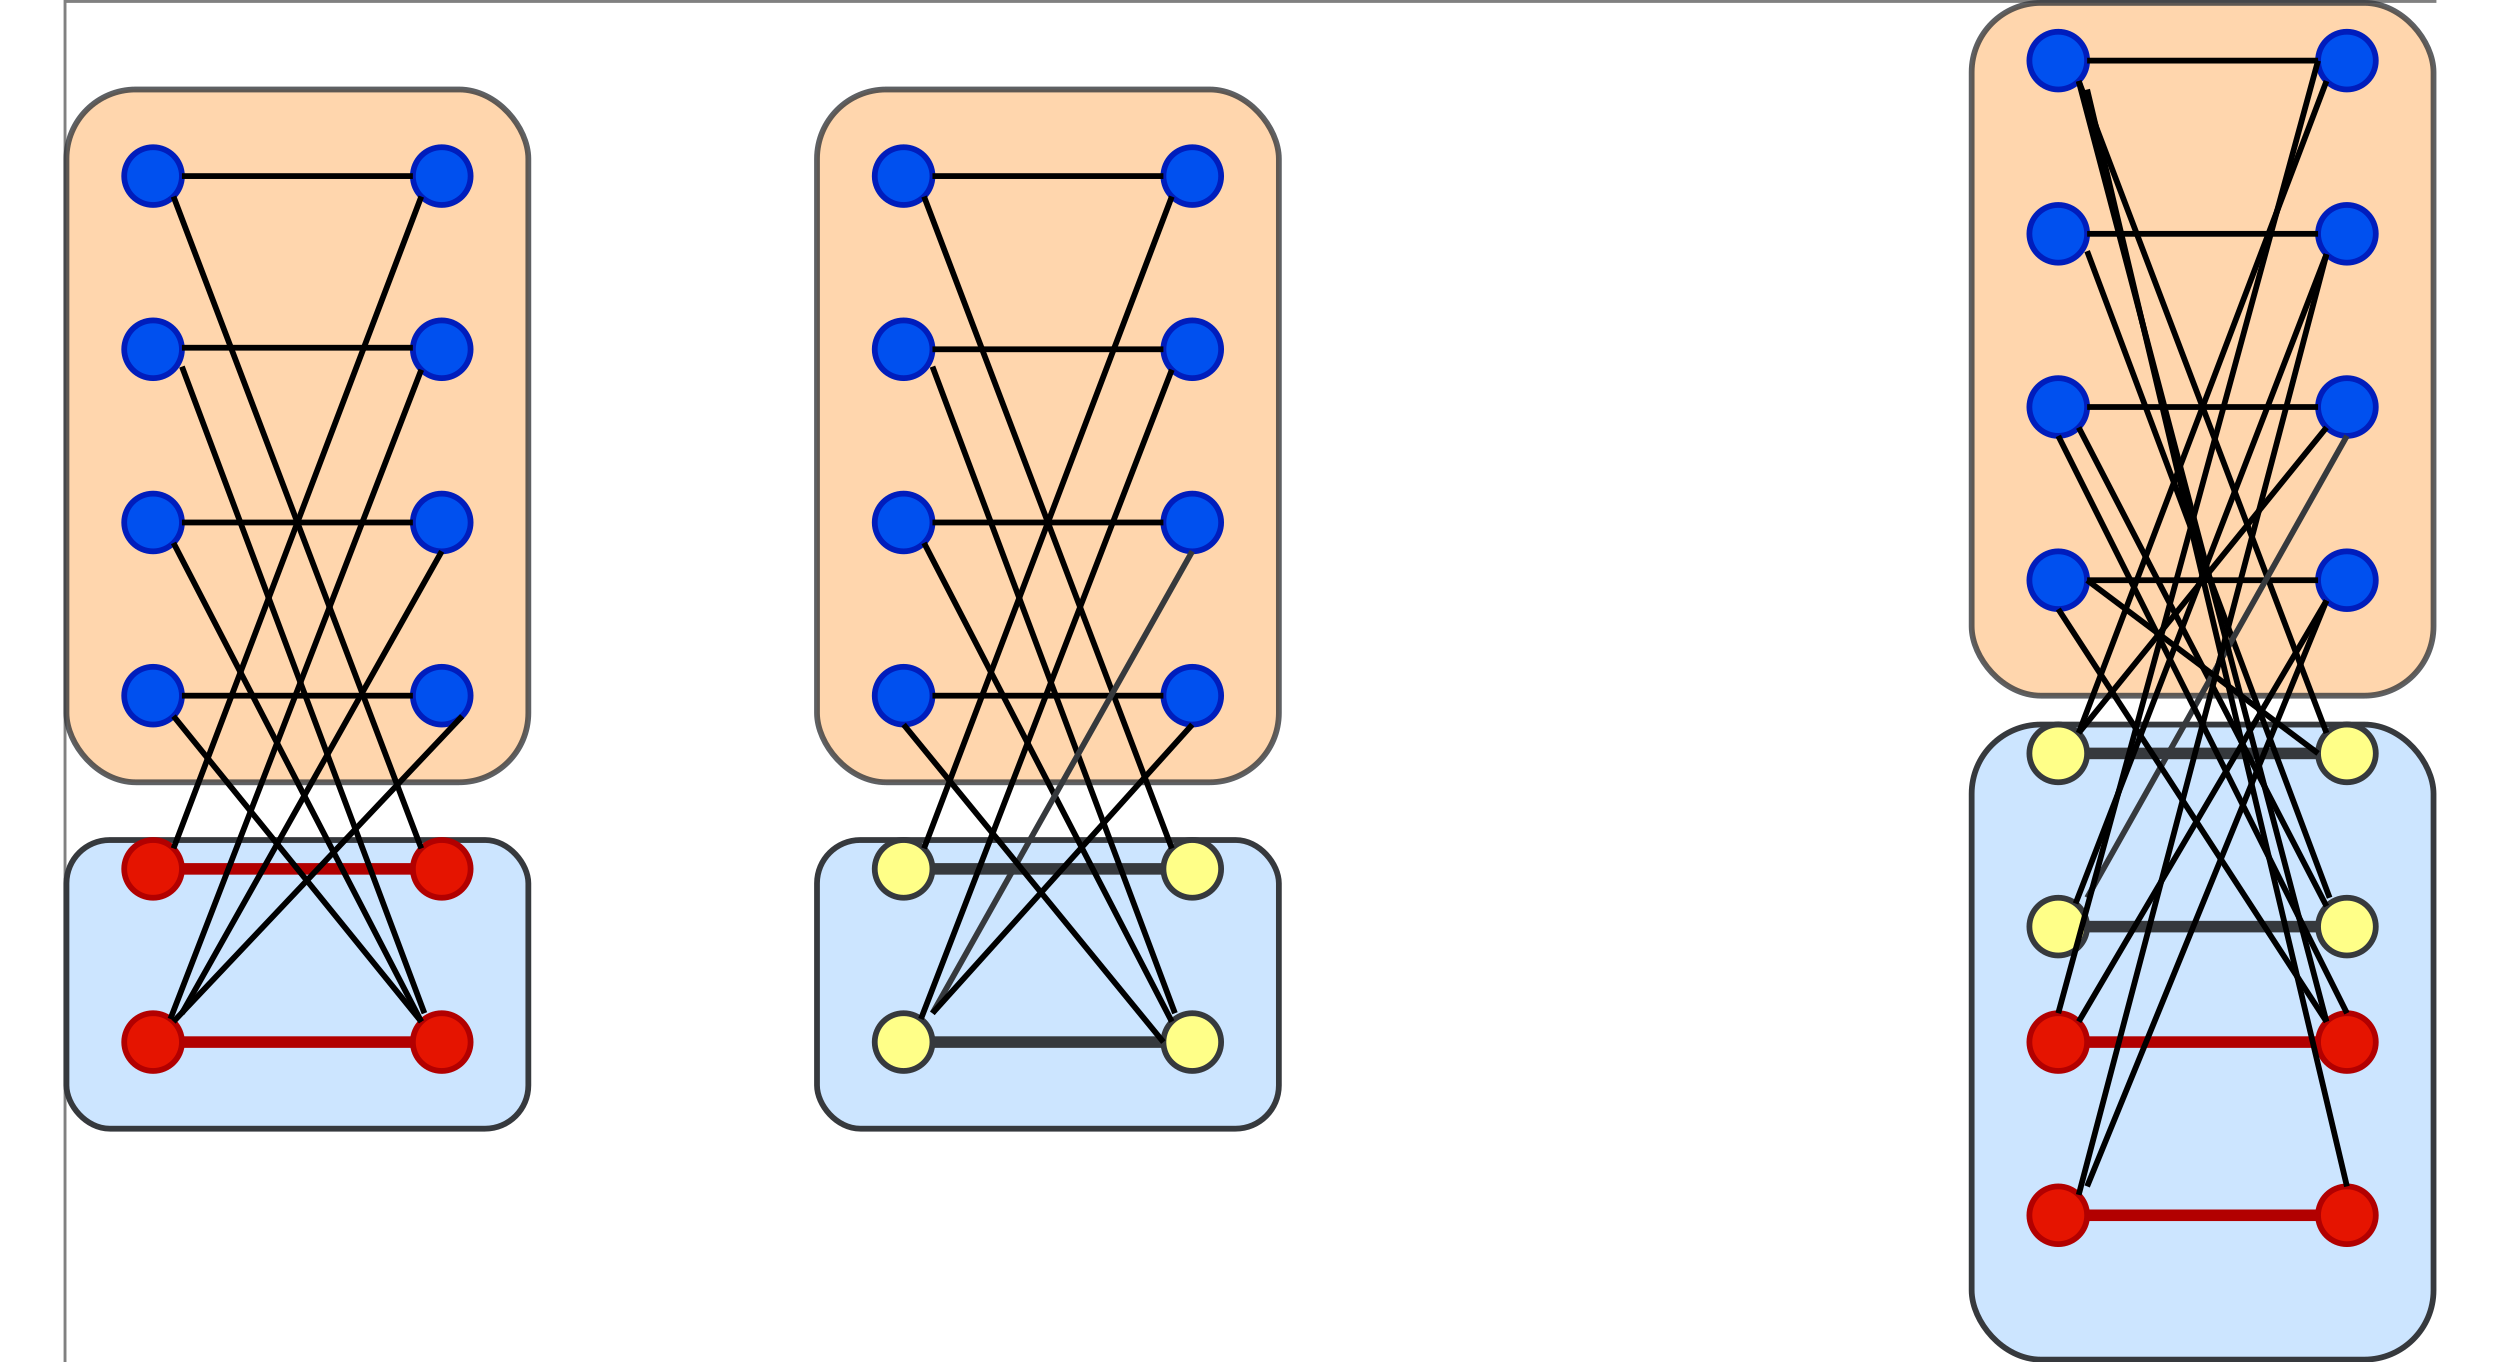 <?xml version="1.0" encoding="UTF-8"?>
<!-- Do not edit this file with editors other than draw.io -->
<!DOCTYPE svg PUBLIC "-//W3C//DTD SVG 1.1//EN" "http://www.w3.org/Graphics/SVG/1.1/DTD/svg11.dtd">
<svg xmlns="http://www.w3.org/2000/svg" xmlns:xlink="http://www.w3.org/1999/xlink" version="1.1" width="800px" height="436px" viewBox="-0.5 -0.5 411 236" content="&lt;mxfile host=&quot;Electron&quot; modified=&quot;2024-09-04T06:37:38.617Z&quot; agent=&quot;Mozilla/5.0 (Macintosh; Intel Mac OS X 10_15_7) AppleWebKit/537.36 (KHTML, like Gecko) draw.io/24.5.3 Chrome/124.0.637.207 Electron/30.0.6 Safari/537.36&quot; etag=&quot;7vZ4VlkpEybi5ptPLSHd&quot; version=&quot;24.5.3&quot; type=&quot;device&quot; scale=&quot;1&quot; border=&quot;0&quot;&gt;&#10;  &lt;diagram name=&quot;Page-1&quot; id=&quot;CLfcDMdD0zLerVivEJef&quot;&gt;&#10;    &lt;mxGraphModel dx=&quot;954&quot; dy=&quot;589&quot; grid=&quot;1&quot; gridSize=&quot;10&quot; guides=&quot;1&quot; tooltips=&quot;1&quot; connect=&quot;1&quot; arrows=&quot;1&quot; fold=&quot;1&quot; page=&quot;1&quot; pageScale=&quot;1&quot; pageWidth=&quot;500&quot; pageHeight=&quot;400&quot; math=&quot;0&quot; shadow=&quot;0&quot;&gt;&#10;      &lt;root&gt;&#10;        &lt;mxCell id=&quot;0&quot; /&gt;&#10;        &lt;mxCell id=&quot;1&quot; parent=&quot;0&quot; /&gt;&#10;        &lt;mxCell id=&quot;fd3NjGT8t7ayZxB-5-rO-127&quot; value=&quot;&quot; style=&quot;rounded=1;whiteSpace=wrap;html=1;fillColor=#cce5ff;strokeColor=#36393d;&quot; parent=&quot;1&quot; vertex=&quot;1&quot;&gt;&#10;          &lt;mxGeometry x=&quot;360&quot; y=&quot;160&quot; width=&quot;80&quot; height=&quot;110&quot; as=&quot;geometry&quot; /&gt;&#10;        &lt;/mxCell&gt;&#10;        &lt;mxCell id=&quot;fd3NjGT8t7ayZxB-5-rO-124&quot; value=&quot;&quot; style=&quot;rounded=1;whiteSpace=wrap;html=1;fillColor=#cce5ff;strokeColor=#36393d;&quot; parent=&quot;1&quot; vertex=&quot;1&quot;&gt;&#10;          &lt;mxGeometry x=&quot;30&quot; y=&quot;180&quot; width=&quot;80&quot; height=&quot;50&quot; as=&quot;geometry&quot; /&gt;&#10;        &lt;/mxCell&gt;&#10;        &lt;mxCell id=&quot;fd3NjGT8t7ayZxB-5-rO-120&quot; value=&quot;&quot; style=&quot;rounded=1;whiteSpace=wrap;html=1;fillColor=#cce5ff;strokeColor=#36393d;&quot; parent=&quot;1&quot; vertex=&quot;1&quot;&gt;&#10;          &lt;mxGeometry x=&quot;160&quot; y=&quot;180&quot; width=&quot;80&quot; height=&quot;50&quot; as=&quot;geometry&quot; /&gt;&#10;        &lt;/mxCell&gt;&#10;        &lt;mxCell id=&quot;fd3NjGT8t7ayZxB-5-rO-119&quot; value=&quot;&quot; style=&quot;rounded=1;whiteSpace=wrap;html=1;fillColor=#ffcc99;strokeColor=#36393d;opacity=80;&quot; parent=&quot;1&quot; vertex=&quot;1&quot;&gt;&#10;          &lt;mxGeometry x=&quot;360&quot; y=&quot;35&quot; width=&quot;80&quot; height=&quot;120&quot; as=&quot;geometry&quot; /&gt;&#10;        &lt;/mxCell&gt;&#10;        &lt;mxCell id=&quot;fd3NjGT8t7ayZxB-5-rO-118&quot; value=&quot;&quot; style=&quot;rounded=1;whiteSpace=wrap;html=1;fillColor=#ffcc99;strokeColor=#36393d;opacity=80;&quot; parent=&quot;1&quot; vertex=&quot;1&quot;&gt;&#10;          &lt;mxGeometry x=&quot;30&quot; y=&quot;50&quot; width=&quot;80&quot; height=&quot;120&quot; as=&quot;geometry&quot; /&gt;&#10;        &lt;/mxCell&gt;&#10;        &lt;mxCell id=&quot;fd3NjGT8t7ayZxB-5-rO-112&quot; value=&quot;&quot; style=&quot;rounded=1;whiteSpace=wrap;html=1;fillColor=#ffcc99;strokeColor=#36393d;opacity=80;&quot; parent=&quot;1&quot; vertex=&quot;1&quot;&gt;&#10;          &lt;mxGeometry x=&quot;160&quot; y=&quot;50&quot; width=&quot;80&quot; height=&quot;120&quot; as=&quot;geometry&quot; /&gt;&#10;        &lt;/mxCell&gt;&#10;        &lt;mxCell id=&quot;fd3NjGT8t7ayZxB-5-rO-2&quot; value=&quot;&quot; style=&quot;ellipse;whiteSpace=wrap;html=1;fillColor=#0050ef;fontColor=#ffffff;strokeColor=#001DBC;&quot; parent=&quot;1&quot; vertex=&quot;1&quot;&gt;&#10;          &lt;mxGeometry x=&quot;40&quot; y=&quot;90&quot; width=&quot;10&quot; height=&quot;10&quot; as=&quot;geometry&quot; /&gt;&#10;        &lt;/mxCell&gt;&#10;        &lt;mxCell id=&quot;fd3NjGT8t7ayZxB-5-rO-3&quot; value=&quot;&quot; style=&quot;ellipse;whiteSpace=wrap;html=1;fillColor=#0050ef;fontColor=#ffffff;strokeColor=#001DBC;&quot; parent=&quot;1&quot; vertex=&quot;1&quot;&gt;&#10;          &lt;mxGeometry x=&quot;40&quot; y=&quot;60&quot; width=&quot;10&quot; height=&quot;10&quot; as=&quot;geometry&quot; /&gt;&#10;        &lt;/mxCell&gt;&#10;        &lt;mxCell id=&quot;fd3NjGT8t7ayZxB-5-rO-4&quot; value=&quot;&quot; style=&quot;ellipse;whiteSpace=wrap;html=1;fillColor=#0050ef;fontColor=#ffffff;strokeColor=#001DBC;&quot; parent=&quot;1&quot; vertex=&quot;1&quot;&gt;&#10;          &lt;mxGeometry x=&quot;90&quot; y=&quot;60&quot; width=&quot;10&quot; height=&quot;10&quot; as=&quot;geometry&quot; /&gt;&#10;        &lt;/mxCell&gt;&#10;        &lt;mxCell id=&quot;fd3NjGT8t7ayZxB-5-rO-5&quot; value=&quot;&quot; style=&quot;ellipse;whiteSpace=wrap;html=1;fillColor=#0050ef;fontColor=#ffffff;strokeColor=#001DBC;&quot; parent=&quot;1&quot; vertex=&quot;1&quot;&gt;&#10;          &lt;mxGeometry x=&quot;90&quot; y=&quot;90&quot; width=&quot;10&quot; height=&quot;10&quot; as=&quot;geometry&quot; /&gt;&#10;        &lt;/mxCell&gt;&#10;        &lt;mxCell id=&quot;fd3NjGT8t7ayZxB-5-rO-14&quot; value=&quot;&quot; style=&quot;endArrow=none;html=1;rounded=0;exitX=1;exitY=0.5;exitDx=0;exitDy=0;entryX=0;entryY=0.5;entryDx=0;entryDy=0;&quot; parent=&quot;1&quot; source=&quot;fd3NjGT8t7ayZxB-5-rO-3&quot; target=&quot;fd3NjGT8t7ayZxB-5-rO-4&quot; edge=&quot;1&quot;&gt;&#10;          &lt;mxGeometry width=&quot;50&quot; height=&quot;50&quot; relative=&quot;1&quot; as=&quot;geometry&quot;&gt;&#10;            &lt;mxPoint x=&quot;70&quot; y=&quot;180&quot; as=&quot;sourcePoint&quot; /&gt;&#10;            &lt;mxPoint x=&quot;120&quot; y=&quot;130&quot; as=&quot;targetPoint&quot; /&gt;&#10;          &lt;/mxGeometry&gt;&#10;        &lt;/mxCell&gt;&#10;        &lt;mxCell id=&quot;fd3NjGT8t7ayZxB-5-rO-16&quot; value=&quot;&quot; style=&quot;ellipse;whiteSpace=wrap;html=1;fillColor=#0050ef;fontColor=#ffffff;strokeColor=#001DBC;&quot; parent=&quot;1&quot; vertex=&quot;1&quot;&gt;&#10;          &lt;mxGeometry x=&quot;40&quot; y=&quot;150&quot; width=&quot;10&quot; height=&quot;10&quot; as=&quot;geometry&quot; /&gt;&#10;        &lt;/mxCell&gt;&#10;        &lt;mxCell id=&quot;fd3NjGT8t7ayZxB-5-rO-17&quot; value=&quot;&quot; style=&quot;ellipse;whiteSpace=wrap;html=1;fillColor=#0050ef;fontColor=#ffffff;strokeColor=#001DBC;&quot; parent=&quot;1&quot; vertex=&quot;1&quot;&gt;&#10;          &lt;mxGeometry x=&quot;40&quot; y=&quot;120&quot; width=&quot;10&quot; height=&quot;10&quot; as=&quot;geometry&quot; /&gt;&#10;        &lt;/mxCell&gt;&#10;        &lt;mxCell id=&quot;fd3NjGT8t7ayZxB-5-rO-18&quot; value=&quot;&quot; style=&quot;ellipse;whiteSpace=wrap;html=1;fillColor=#0050ef;fontColor=#ffffff;strokeColor=#001DBC;&quot; parent=&quot;1&quot; vertex=&quot;1&quot;&gt;&#10;          &lt;mxGeometry x=&quot;90&quot; y=&quot;120&quot; width=&quot;10&quot; height=&quot;10&quot; as=&quot;geometry&quot; /&gt;&#10;        &lt;/mxCell&gt;&#10;        &lt;mxCell id=&quot;fd3NjGT8t7ayZxB-5-rO-19&quot; value=&quot;&quot; style=&quot;ellipse;whiteSpace=wrap;html=1;fillColor=#0050ef;fontColor=#ffffff;strokeColor=#001DBC;&quot; parent=&quot;1&quot; vertex=&quot;1&quot;&gt;&#10;          &lt;mxGeometry x=&quot;90&quot; y=&quot;150&quot; width=&quot;10&quot; height=&quot;10&quot; as=&quot;geometry&quot; /&gt;&#10;        &lt;/mxCell&gt;&#10;        &lt;mxCell id=&quot;fd3NjGT8t7ayZxB-5-rO-20&quot; value=&quot;&quot; style=&quot;endArrow=none;html=1;rounded=0;exitX=1;exitY=0.5;exitDx=0;exitDy=0;entryX=0;entryY=0.5;entryDx=0;entryDy=0;&quot; parent=&quot;1&quot; source=&quot;fd3NjGT8t7ayZxB-5-rO-17&quot; target=&quot;fd3NjGT8t7ayZxB-5-rO-18&quot; edge=&quot;1&quot;&gt;&#10;          &lt;mxGeometry width=&quot;50&quot; height=&quot;50&quot; relative=&quot;1&quot; as=&quot;geometry&quot;&gt;&#10;            &lt;mxPoint x=&quot;70&quot; y=&quot;240&quot; as=&quot;sourcePoint&quot; /&gt;&#10;            &lt;mxPoint x=&quot;120&quot; y=&quot;190&quot; as=&quot;targetPoint&quot; /&gt;&#10;          &lt;/mxGeometry&gt;&#10;        &lt;/mxCell&gt;&#10;        &lt;mxCell id=&quot;fd3NjGT8t7ayZxB-5-rO-21&quot; value=&quot;&quot; style=&quot;endArrow=none;html=1;rounded=0;exitX=1;exitY=0.5;exitDx=0;exitDy=0;entryX=0;entryY=0.5;entryDx=0;entryDy=0;&quot; parent=&quot;1&quot; source=&quot;fd3NjGT8t7ayZxB-5-rO-16&quot; target=&quot;fd3NjGT8t7ayZxB-5-rO-19&quot; edge=&quot;1&quot;&gt;&#10;          &lt;mxGeometry width=&quot;50&quot; height=&quot;50&quot; relative=&quot;1&quot; as=&quot;geometry&quot;&gt;&#10;            &lt;mxPoint x=&quot;70&quot; y=&quot;240&quot; as=&quot;sourcePoint&quot; /&gt;&#10;            &lt;mxPoint x=&quot;120&quot; y=&quot;190&quot; as=&quot;targetPoint&quot; /&gt;&#10;          &lt;/mxGeometry&gt;&#10;        &lt;/mxCell&gt;&#10;        &lt;mxCell id=&quot;fd3NjGT8t7ayZxB-5-rO-22&quot; value=&quot;&quot; style=&quot;ellipse;whiteSpace=wrap;html=1;fillColor=#e51400;fontColor=#ffffff;strokeColor=#B20000;&quot; parent=&quot;1&quot; vertex=&quot;1&quot;&gt;&#10;          &lt;mxGeometry x=&quot;40&quot; y=&quot;210&quot; width=&quot;10&quot; height=&quot;10&quot; as=&quot;geometry&quot; /&gt;&#10;        &lt;/mxCell&gt;&#10;        &lt;mxCell id=&quot;fd3NjGT8t7ayZxB-5-rO-23&quot; value=&quot;&quot; style=&quot;ellipse;whiteSpace=wrap;html=1;fillColor=#e51400;fontColor=#ffffff;strokeColor=#B20000;&quot; parent=&quot;1&quot; vertex=&quot;1&quot;&gt;&#10;          &lt;mxGeometry x=&quot;40&quot; y=&quot;180&quot; width=&quot;10&quot; height=&quot;10&quot; as=&quot;geometry&quot; /&gt;&#10;        &lt;/mxCell&gt;&#10;        &lt;mxCell id=&quot;fd3NjGT8t7ayZxB-5-rO-24&quot; value=&quot;&quot; style=&quot;ellipse;whiteSpace=wrap;html=1;fillColor=#e51400;fontColor=#ffffff;strokeColor=#B20000;&quot; parent=&quot;1&quot; vertex=&quot;1&quot;&gt;&#10;          &lt;mxGeometry x=&quot;90&quot; y=&quot;180&quot; width=&quot;10&quot; height=&quot;10&quot; as=&quot;geometry&quot; /&gt;&#10;        &lt;/mxCell&gt;&#10;        &lt;mxCell id=&quot;fd3NjGT8t7ayZxB-5-rO-25&quot; value=&quot;&quot; style=&quot;ellipse;whiteSpace=wrap;html=1;fillColor=#e51400;fontColor=#ffffff;strokeColor=#B20000;&quot; parent=&quot;1&quot; vertex=&quot;1&quot;&gt;&#10;          &lt;mxGeometry x=&quot;90&quot; y=&quot;210&quot; width=&quot;10&quot; height=&quot;10&quot; as=&quot;geometry&quot; /&gt;&#10;        &lt;/mxCell&gt;&#10;        &lt;mxCell id=&quot;fd3NjGT8t7ayZxB-5-rO-26&quot; value=&quot;&quot; style=&quot;endArrow=none;html=1;rounded=0;exitX=1;exitY=0.5;exitDx=0;exitDy=0;entryX=0;entryY=0.5;entryDx=0;entryDy=0;fillColor=#e51400;strokeColor=#B20000;strokeWidth=2;&quot; parent=&quot;1&quot; source=&quot;fd3NjGT8t7ayZxB-5-rO-23&quot; target=&quot;fd3NjGT8t7ayZxB-5-rO-24&quot; edge=&quot;1&quot;&gt;&#10;          &lt;mxGeometry width=&quot;50&quot; height=&quot;50&quot; relative=&quot;1&quot; as=&quot;geometry&quot;&gt;&#10;            &lt;mxPoint x=&quot;70&quot; y=&quot;300&quot; as=&quot;sourcePoint&quot; /&gt;&#10;            &lt;mxPoint x=&quot;120&quot; y=&quot;250&quot; as=&quot;targetPoint&quot; /&gt;&#10;          &lt;/mxGeometry&gt;&#10;        &lt;/mxCell&gt;&#10;        &lt;mxCell id=&quot;fd3NjGT8t7ayZxB-5-rO-27&quot; value=&quot;&quot; style=&quot;endArrow=none;html=1;rounded=0;exitX=1;exitY=0.5;exitDx=0;exitDy=0;entryX=0;entryY=0.5;entryDx=0;entryDy=0;fillColor=#e51400;strokeColor=#B20000;strokeWidth=2;&quot; parent=&quot;1&quot; source=&quot;fd3NjGT8t7ayZxB-5-rO-22&quot; target=&quot;fd3NjGT8t7ayZxB-5-rO-25&quot; edge=&quot;1&quot;&gt;&#10;          &lt;mxGeometry width=&quot;50&quot; height=&quot;50&quot; relative=&quot;1&quot; as=&quot;geometry&quot;&gt;&#10;            &lt;mxPoint x=&quot;70&quot; y=&quot;300&quot; as=&quot;sourcePoint&quot; /&gt;&#10;            &lt;mxPoint x=&quot;120&quot; y=&quot;250&quot; as=&quot;targetPoint&quot; /&gt;&#10;          &lt;/mxGeometry&gt;&#10;        &lt;/mxCell&gt;&#10;        &lt;mxCell id=&quot;fd3NjGT8t7ayZxB-5-rO-28&quot; value=&quot;&quot; style=&quot;endArrow=none;html=1;rounded=0;entryX=0;entryY=1;entryDx=0;entryDy=0;exitX=1;exitY=0;exitDx=0;exitDy=0;&quot; parent=&quot;1&quot; source=&quot;fd3NjGT8t7ayZxB-5-rO-23&quot; target=&quot;fd3NjGT8t7ayZxB-5-rO-4&quot; edge=&quot;1&quot;&gt;&#10;          &lt;mxGeometry width=&quot;50&quot; height=&quot;50&quot; relative=&quot;1&quot; as=&quot;geometry&quot;&gt;&#10;            &lt;mxPoint x=&quot;70&quot; y=&quot;180&quot; as=&quot;sourcePoint&quot; /&gt;&#10;            &lt;mxPoint x=&quot;120&quot; y=&quot;130&quot; as=&quot;targetPoint&quot; /&gt;&#10;          &lt;/mxGeometry&gt;&#10;        &lt;/mxCell&gt;&#10;        &lt;mxCell id=&quot;fd3NjGT8t7ayZxB-5-rO-29&quot; value=&quot;&quot; style=&quot;endArrow=none;html=1;rounded=0;entryX=0;entryY=1;entryDx=0;entryDy=0;exitX=1;exitY=0;exitDx=0;exitDy=0;&quot; parent=&quot;1&quot; target=&quot;fd3NjGT8t7ayZxB-5-rO-5&quot; edge=&quot;1&quot;&gt;&#10;          &lt;mxGeometry width=&quot;50&quot; height=&quot;50&quot; relative=&quot;1&quot; as=&quot;geometry&quot;&gt;&#10;            &lt;mxPoint x=&quot;48&quot; y=&quot;211&quot; as=&quot;sourcePoint&quot; /&gt;&#10;            &lt;mxPoint x=&quot;90&quot; y=&quot;99&quot; as=&quot;targetPoint&quot; /&gt;&#10;          &lt;/mxGeometry&gt;&#10;        &lt;/mxCell&gt;&#10;        &lt;mxCell id=&quot;fd3NjGT8t7ayZxB-5-rO-30&quot; value=&quot;&quot; style=&quot;endArrow=none;html=1;rounded=0;entryX=1;entryY=1;entryDx=0;entryDy=0;exitX=0;exitY=0;exitDx=0;exitDy=0;&quot; parent=&quot;1&quot; source=&quot;fd3NjGT8t7ayZxB-5-rO-24&quot; target=&quot;fd3NjGT8t7ayZxB-5-rO-3&quot; edge=&quot;1&quot;&gt;&#10;          &lt;mxGeometry width=&quot;50&quot; height=&quot;50&quot; relative=&quot;1&quot; as=&quot;geometry&quot;&gt;&#10;            &lt;mxPoint x=&quot;58&quot; y=&quot;221&quot; as=&quot;sourcePoint&quot; /&gt;&#10;            &lt;mxPoint x=&quot;101&quot; y=&quot;109&quot; as=&quot;targetPoint&quot; /&gt;&#10;          &lt;/mxGeometry&gt;&#10;        &lt;/mxCell&gt;&#10;        &lt;mxCell id=&quot;fd3NjGT8t7ayZxB-5-rO-32&quot; value=&quot;&quot; style=&quot;endArrow=none;html=1;rounded=0;exitX=1;exitY=1;exitDx=0;exitDy=0;entryX=0;entryY=0;entryDx=0;entryDy=0;&quot; parent=&quot;1&quot; source=&quot;fd3NjGT8t7ayZxB-5-rO-17&quot; target=&quot;fd3NjGT8t7ayZxB-5-rO-25&quot; edge=&quot;1&quot;&gt;&#10;          &lt;mxGeometry width=&quot;50&quot; height=&quot;50&quot; relative=&quot;1&quot; as=&quot;geometry&quot;&gt;&#10;            &lt;mxPoint x=&quot;70&quot; y=&quot;180&quot; as=&quot;sourcePoint&quot; /&gt;&#10;            &lt;mxPoint x=&quot;120&quot; y=&quot;130&quot; as=&quot;targetPoint&quot; /&gt;&#10;          &lt;/mxGeometry&gt;&#10;        &lt;/mxCell&gt;&#10;        &lt;mxCell id=&quot;fd3NjGT8t7ayZxB-5-rO-33&quot; value=&quot;&quot; style=&quot;endArrow=none;html=1;rounded=0;entryX=0.5;entryY=1;entryDx=0;entryDy=0;&quot; parent=&quot;1&quot; target=&quot;fd3NjGT8t7ayZxB-5-rO-18&quot; edge=&quot;1&quot;&gt;&#10;          &lt;mxGeometry width=&quot;50&quot; height=&quot;50&quot; relative=&quot;1&quot; as=&quot;geometry&quot;&gt;&#10;            &lt;mxPoint x=&quot;50&quot; y=&quot;210&quot; as=&quot;sourcePoint&quot; /&gt;&#10;            &lt;mxPoint x=&quot;120&quot; y=&quot;130&quot; as=&quot;targetPoint&quot; /&gt;&#10;          &lt;/mxGeometry&gt;&#10;        &lt;/mxCell&gt;&#10;        &lt;mxCell id=&quot;fd3NjGT8t7ayZxB-5-rO-37&quot; value=&quot;&quot; style=&quot;ellipse;whiteSpace=wrap;html=1;fillColor=#0050ef;fontColor=#ffffff;strokeColor=#001DBC;&quot; parent=&quot;1&quot; vertex=&quot;1&quot;&gt;&#10;          &lt;mxGeometry x=&quot;170&quot; y=&quot;90&quot; width=&quot;10&quot; height=&quot;10&quot; as=&quot;geometry&quot; /&gt;&#10;        &lt;/mxCell&gt;&#10;        &lt;mxCell id=&quot;fd3NjGT8t7ayZxB-5-rO-38&quot; value=&quot;&quot; style=&quot;ellipse;whiteSpace=wrap;html=1;fillColor=#0050ef;fontColor=#ffffff;strokeColor=#001DBC;&quot; parent=&quot;1&quot; vertex=&quot;1&quot;&gt;&#10;          &lt;mxGeometry x=&quot;170&quot; y=&quot;60&quot; width=&quot;10&quot; height=&quot;10&quot; as=&quot;geometry&quot; /&gt;&#10;        &lt;/mxCell&gt;&#10;        &lt;mxCell id=&quot;fd3NjGT8t7ayZxB-5-rO-39&quot; value=&quot;&quot; style=&quot;ellipse;whiteSpace=wrap;html=1;fillColor=#0050ef;fontColor=#ffffff;strokeColor=#001DBC;&quot; parent=&quot;1&quot; vertex=&quot;1&quot;&gt;&#10;          &lt;mxGeometry x=&quot;220&quot; y=&quot;60&quot; width=&quot;10&quot; height=&quot;10&quot; as=&quot;geometry&quot; /&gt;&#10;        &lt;/mxCell&gt;&#10;        &lt;mxCell id=&quot;fd3NjGT8t7ayZxB-5-rO-40&quot; value=&quot;&quot; style=&quot;ellipse;whiteSpace=wrap;html=1;fillColor=#0050ef;fontColor=#ffffff;strokeColor=#001DBC;&quot; parent=&quot;1&quot; vertex=&quot;1&quot;&gt;&#10;          &lt;mxGeometry x=&quot;220&quot; y=&quot;90&quot; width=&quot;10&quot; height=&quot;10&quot; as=&quot;geometry&quot; /&gt;&#10;        &lt;/mxCell&gt;&#10;        &lt;mxCell id=&quot;fd3NjGT8t7ayZxB-5-rO-41&quot; value=&quot;&quot; style=&quot;endArrow=none;html=1;rounded=0;exitX=1;exitY=0.5;exitDx=0;exitDy=0;entryX=0;entryY=0.5;entryDx=0;entryDy=0;&quot; parent=&quot;1&quot; source=&quot;fd3NjGT8t7ayZxB-5-rO-38&quot; target=&quot;fd3NjGT8t7ayZxB-5-rO-39&quot; edge=&quot;1&quot;&gt;&#10;          &lt;mxGeometry width=&quot;50&quot; height=&quot;50&quot; relative=&quot;1&quot; as=&quot;geometry&quot;&gt;&#10;            &lt;mxPoint x=&quot;200&quot; y=&quot;180&quot; as=&quot;sourcePoint&quot; /&gt;&#10;            &lt;mxPoint x=&quot;250&quot; y=&quot;130&quot; as=&quot;targetPoint&quot; /&gt;&#10;          &lt;/mxGeometry&gt;&#10;        &lt;/mxCell&gt;&#10;        &lt;mxCell id=&quot;fd3NjGT8t7ayZxB-5-rO-42&quot; value=&quot;&quot; style=&quot;endArrow=none;html=1;rounded=0;exitX=1;exitY=0.5;exitDx=0;exitDy=0;entryX=0;entryY=0.5;entryDx=0;entryDy=0;&quot; parent=&quot;1&quot; source=&quot;fd3NjGT8t7ayZxB-5-rO-37&quot; target=&quot;fd3NjGT8t7ayZxB-5-rO-40&quot; edge=&quot;1&quot;&gt;&#10;          &lt;mxGeometry width=&quot;50&quot; height=&quot;50&quot; relative=&quot;1&quot; as=&quot;geometry&quot;&gt;&#10;            &lt;mxPoint x=&quot;200&quot; y=&quot;180&quot; as=&quot;sourcePoint&quot; /&gt;&#10;            &lt;mxPoint x=&quot;250&quot; y=&quot;130&quot; as=&quot;targetPoint&quot; /&gt;&#10;          &lt;/mxGeometry&gt;&#10;        &lt;/mxCell&gt;&#10;        &lt;mxCell id=&quot;fd3NjGT8t7ayZxB-5-rO-43&quot; value=&quot;&quot; style=&quot;ellipse;whiteSpace=wrap;html=1;fillColor=#0050ef;fontColor=#ffffff;strokeColor=#001DBC;&quot; parent=&quot;1&quot; vertex=&quot;1&quot;&gt;&#10;          &lt;mxGeometry x=&quot;170&quot; y=&quot;150&quot; width=&quot;10&quot; height=&quot;10&quot; as=&quot;geometry&quot; /&gt;&#10;        &lt;/mxCell&gt;&#10;        &lt;mxCell id=&quot;fd3NjGT8t7ayZxB-5-rO-44&quot; value=&quot;&quot; style=&quot;ellipse;whiteSpace=wrap;html=1;fillColor=#0050ef;fontColor=#ffffff;strokeColor=#001DBC;&quot; parent=&quot;1&quot; vertex=&quot;1&quot;&gt;&#10;          &lt;mxGeometry x=&quot;170&quot; y=&quot;120&quot; width=&quot;10&quot; height=&quot;10&quot; as=&quot;geometry&quot; /&gt;&#10;        &lt;/mxCell&gt;&#10;        &lt;mxCell id=&quot;fd3NjGT8t7ayZxB-5-rO-45&quot; value=&quot;&quot; style=&quot;ellipse;whiteSpace=wrap;html=1;fillColor=#0050ef;fontColor=#ffffff;strokeColor=#001DBC;&quot; parent=&quot;1&quot; vertex=&quot;1&quot;&gt;&#10;          &lt;mxGeometry x=&quot;220&quot; y=&quot;120&quot; width=&quot;10&quot; height=&quot;10&quot; as=&quot;geometry&quot; /&gt;&#10;        &lt;/mxCell&gt;&#10;        &lt;mxCell id=&quot;fd3NjGT8t7ayZxB-5-rO-46&quot; value=&quot;&quot; style=&quot;ellipse;whiteSpace=wrap;html=1;fillColor=#0050ef;fontColor=#ffffff;strokeColor=#001DBC;&quot; parent=&quot;1&quot; vertex=&quot;1&quot;&gt;&#10;          &lt;mxGeometry x=&quot;220&quot; y=&quot;150&quot; width=&quot;10&quot; height=&quot;10&quot; as=&quot;geometry&quot; /&gt;&#10;        &lt;/mxCell&gt;&#10;        &lt;mxCell id=&quot;fd3NjGT8t7ayZxB-5-rO-47&quot; value=&quot;&quot; style=&quot;endArrow=none;html=1;rounded=0;exitX=1;exitY=0.5;exitDx=0;exitDy=0;entryX=0;entryY=0.5;entryDx=0;entryDy=0;&quot; parent=&quot;1&quot; source=&quot;fd3NjGT8t7ayZxB-5-rO-44&quot; target=&quot;fd3NjGT8t7ayZxB-5-rO-45&quot; edge=&quot;1&quot;&gt;&#10;          &lt;mxGeometry width=&quot;50&quot; height=&quot;50&quot; relative=&quot;1&quot; as=&quot;geometry&quot;&gt;&#10;            &lt;mxPoint x=&quot;200&quot; y=&quot;240&quot; as=&quot;sourcePoint&quot; /&gt;&#10;            &lt;mxPoint x=&quot;250&quot; y=&quot;190&quot; as=&quot;targetPoint&quot; /&gt;&#10;          &lt;/mxGeometry&gt;&#10;        &lt;/mxCell&gt;&#10;        &lt;mxCell id=&quot;fd3NjGT8t7ayZxB-5-rO-48&quot; value=&quot;&quot; style=&quot;endArrow=none;html=1;rounded=0;exitX=1;exitY=0.5;exitDx=0;exitDy=0;entryX=0;entryY=0.5;entryDx=0;entryDy=0;&quot; parent=&quot;1&quot; source=&quot;fd3NjGT8t7ayZxB-5-rO-43&quot; target=&quot;fd3NjGT8t7ayZxB-5-rO-46&quot; edge=&quot;1&quot;&gt;&#10;          &lt;mxGeometry width=&quot;50&quot; height=&quot;50&quot; relative=&quot;1&quot; as=&quot;geometry&quot;&gt;&#10;            &lt;mxPoint x=&quot;200&quot; y=&quot;240&quot; as=&quot;sourcePoint&quot; /&gt;&#10;            &lt;mxPoint x=&quot;250&quot; y=&quot;190&quot; as=&quot;targetPoint&quot; /&gt;&#10;          &lt;/mxGeometry&gt;&#10;        &lt;/mxCell&gt;&#10;        &lt;mxCell id=&quot;fd3NjGT8t7ayZxB-5-rO-49&quot; value=&quot;&quot; style=&quot;ellipse;whiteSpace=wrap;html=1;fillColor=#ffff88;strokeColor=#36393d;&quot; parent=&quot;1&quot; vertex=&quot;1&quot;&gt;&#10;          &lt;mxGeometry x=&quot;170&quot; y=&quot;210&quot; width=&quot;10&quot; height=&quot;10&quot; as=&quot;geometry&quot; /&gt;&#10;        &lt;/mxCell&gt;&#10;        &lt;mxCell id=&quot;fd3NjGT8t7ayZxB-5-rO-50&quot; value=&quot;&quot; style=&quot;ellipse;whiteSpace=wrap;html=1;fillColor=#ffff88;strokeColor=#36393d;&quot; parent=&quot;1&quot; vertex=&quot;1&quot;&gt;&#10;          &lt;mxGeometry x=&quot;170&quot; y=&quot;180&quot; width=&quot;10&quot; height=&quot;10&quot; as=&quot;geometry&quot; /&gt;&#10;        &lt;/mxCell&gt;&#10;        &lt;mxCell id=&quot;fd3NjGT8t7ayZxB-5-rO-51&quot; value=&quot;&quot; style=&quot;ellipse;whiteSpace=wrap;html=1;fillColor=#ffff88;strokeColor=#36393d;&quot; parent=&quot;1&quot; vertex=&quot;1&quot;&gt;&#10;          &lt;mxGeometry x=&quot;220&quot; y=&quot;180&quot; width=&quot;10&quot; height=&quot;10&quot; as=&quot;geometry&quot; /&gt;&#10;        &lt;/mxCell&gt;&#10;        &lt;mxCell id=&quot;fd3NjGT8t7ayZxB-5-rO-52&quot; value=&quot;&quot; style=&quot;ellipse;whiteSpace=wrap;html=1;fillColor=#ffff88;strokeColor=#36393d;&quot; parent=&quot;1&quot; vertex=&quot;1&quot;&gt;&#10;          &lt;mxGeometry x=&quot;220&quot; y=&quot;210&quot; width=&quot;10&quot; height=&quot;10&quot; as=&quot;geometry&quot; /&gt;&#10;        &lt;/mxCell&gt;&#10;        &lt;mxCell id=&quot;fd3NjGT8t7ayZxB-5-rO-53&quot; value=&quot;&quot; style=&quot;endArrow=none;html=1;rounded=0;exitX=1;exitY=0.5;exitDx=0;exitDy=0;entryX=0;entryY=0.5;entryDx=0;entryDy=0;fillColor=#ffff88;strokeColor=#36393d;strokeWidth=2;&quot; parent=&quot;1&quot; source=&quot;fd3NjGT8t7ayZxB-5-rO-50&quot; target=&quot;fd3NjGT8t7ayZxB-5-rO-51&quot; edge=&quot;1&quot;&gt;&#10;          &lt;mxGeometry width=&quot;50&quot; height=&quot;50&quot; relative=&quot;1&quot; as=&quot;geometry&quot;&gt;&#10;            &lt;mxPoint x=&quot;200&quot; y=&quot;300&quot; as=&quot;sourcePoint&quot; /&gt;&#10;            &lt;mxPoint x=&quot;250&quot; y=&quot;250&quot; as=&quot;targetPoint&quot; /&gt;&#10;          &lt;/mxGeometry&gt;&#10;        &lt;/mxCell&gt;&#10;        &lt;mxCell id=&quot;fd3NjGT8t7ayZxB-5-rO-54&quot; value=&quot;&quot; style=&quot;endArrow=none;html=1;rounded=0;exitX=1;exitY=0.5;exitDx=0;exitDy=0;entryX=0;entryY=0.5;entryDx=0;entryDy=0;fillColor=#ffff88;strokeColor=#36393d;strokeWidth=2;&quot; parent=&quot;1&quot; source=&quot;fd3NjGT8t7ayZxB-5-rO-49&quot; target=&quot;fd3NjGT8t7ayZxB-5-rO-52&quot; edge=&quot;1&quot;&gt;&#10;          &lt;mxGeometry width=&quot;50&quot; height=&quot;50&quot; relative=&quot;1&quot; as=&quot;geometry&quot;&gt;&#10;            &lt;mxPoint x=&quot;200&quot; y=&quot;300&quot; as=&quot;sourcePoint&quot; /&gt;&#10;            &lt;mxPoint x=&quot;250&quot; y=&quot;250&quot; as=&quot;targetPoint&quot; /&gt;&#10;          &lt;/mxGeometry&gt;&#10;        &lt;/mxCell&gt;&#10;        &lt;mxCell id=&quot;fd3NjGT8t7ayZxB-5-rO-55&quot; value=&quot;&quot; style=&quot;endArrow=none;html=1;rounded=0;entryX=0;entryY=1;entryDx=0;entryDy=0;exitX=1;exitY=0;exitDx=0;exitDy=0;&quot; parent=&quot;1&quot; source=&quot;fd3NjGT8t7ayZxB-5-rO-50&quot; target=&quot;fd3NjGT8t7ayZxB-5-rO-39&quot; edge=&quot;1&quot;&gt;&#10;          &lt;mxGeometry width=&quot;50&quot; height=&quot;50&quot; relative=&quot;1&quot; as=&quot;geometry&quot;&gt;&#10;            &lt;mxPoint x=&quot;200&quot; y=&quot;180&quot; as=&quot;sourcePoint&quot; /&gt;&#10;            &lt;mxPoint x=&quot;250&quot; y=&quot;130&quot; as=&quot;targetPoint&quot; /&gt;&#10;          &lt;/mxGeometry&gt;&#10;        &lt;/mxCell&gt;&#10;        &lt;mxCell id=&quot;fd3NjGT8t7ayZxB-5-rO-56&quot; value=&quot;&quot; style=&quot;endArrow=none;html=1;rounded=0;entryX=0;entryY=1;entryDx=0;entryDy=0;exitX=1;exitY=0;exitDx=0;exitDy=0;&quot; parent=&quot;1&quot; target=&quot;fd3NjGT8t7ayZxB-5-rO-40&quot; edge=&quot;1&quot;&gt;&#10;          &lt;mxGeometry width=&quot;50&quot; height=&quot;50&quot; relative=&quot;1&quot; as=&quot;geometry&quot;&gt;&#10;            &lt;mxPoint x=&quot;178&quot; y=&quot;211&quot; as=&quot;sourcePoint&quot; /&gt;&#10;            &lt;mxPoint x=&quot;220&quot; y=&quot;99&quot; as=&quot;targetPoint&quot; /&gt;&#10;          &lt;/mxGeometry&gt;&#10;        &lt;/mxCell&gt;&#10;        &lt;mxCell id=&quot;fd3NjGT8t7ayZxB-5-rO-57&quot; value=&quot;&quot; style=&quot;endArrow=none;html=1;rounded=0;entryX=1;entryY=1;entryDx=0;entryDy=0;exitX=0;exitY=0;exitDx=0;exitDy=0;&quot; parent=&quot;1&quot; source=&quot;fd3NjGT8t7ayZxB-5-rO-51&quot; target=&quot;fd3NjGT8t7ayZxB-5-rO-38&quot; edge=&quot;1&quot;&gt;&#10;          &lt;mxGeometry width=&quot;50&quot; height=&quot;50&quot; relative=&quot;1&quot; as=&quot;geometry&quot;&gt;&#10;            &lt;mxPoint x=&quot;188&quot; y=&quot;221&quot; as=&quot;sourcePoint&quot; /&gt;&#10;            &lt;mxPoint x=&quot;231&quot; y=&quot;109&quot; as=&quot;targetPoint&quot; /&gt;&#10;          &lt;/mxGeometry&gt;&#10;        &lt;/mxCell&gt;&#10;        &lt;mxCell id=&quot;fd3NjGT8t7ayZxB-5-rO-58&quot; value=&quot;&quot; style=&quot;endArrow=none;html=1;rounded=0;entryX=1;entryY=1;entryDx=0;entryDy=0;exitX=0;exitY=0;exitDx=0;exitDy=0;&quot; parent=&quot;1&quot; edge=&quot;1&quot;&gt;&#10;          &lt;mxGeometry width=&quot;50&quot; height=&quot;50&quot; relative=&quot;1&quot; as=&quot;geometry&quot;&gt;&#10;            &lt;mxPoint x=&quot;222&quot; y=&quot;210&quot; as=&quot;sourcePoint&quot; /&gt;&#10;            &lt;mxPoint x=&quot;180&quot; y=&quot;98&quot; as=&quot;targetPoint&quot; /&gt;&#10;          &lt;/mxGeometry&gt;&#10;        &lt;/mxCell&gt;&#10;        &lt;mxCell id=&quot;fd3NjGT8t7ayZxB-5-rO-59&quot; value=&quot;&quot; style=&quot;endArrow=none;html=1;rounded=0;exitX=1;exitY=1;exitDx=0;exitDy=0;entryX=0;entryY=0;entryDx=0;entryDy=0;&quot; parent=&quot;1&quot; source=&quot;fd3NjGT8t7ayZxB-5-rO-44&quot; target=&quot;fd3NjGT8t7ayZxB-5-rO-52&quot; edge=&quot;1&quot;&gt;&#10;          &lt;mxGeometry width=&quot;50&quot; height=&quot;50&quot; relative=&quot;1&quot; as=&quot;geometry&quot;&gt;&#10;            &lt;mxPoint x=&quot;200&quot; y=&quot;180&quot; as=&quot;sourcePoint&quot; /&gt;&#10;            &lt;mxPoint x=&quot;250&quot; y=&quot;130&quot; as=&quot;targetPoint&quot; /&gt;&#10;          &lt;/mxGeometry&gt;&#10;        &lt;/mxCell&gt;&#10;        &lt;mxCell id=&quot;fd3NjGT8t7ayZxB-5-rO-60&quot; value=&quot;&quot; style=&quot;endArrow=none;html=1;rounded=0;entryX=0.5;entryY=1;entryDx=0;entryDy=0;fillColor=#ffff88;strokeColor=#36393d;&quot; parent=&quot;1&quot; target=&quot;fd3NjGT8t7ayZxB-5-rO-45&quot; edge=&quot;1&quot;&gt;&#10;          &lt;mxGeometry width=&quot;50&quot; height=&quot;50&quot; relative=&quot;1&quot; as=&quot;geometry&quot;&gt;&#10;            &lt;mxPoint x=&quot;180&quot; y=&quot;210&quot; as=&quot;sourcePoint&quot; /&gt;&#10;            &lt;mxPoint x=&quot;250&quot; y=&quot;130&quot; as=&quot;targetPoint&quot; /&gt;&#10;          &lt;/mxGeometry&gt;&#10;        &lt;/mxCell&gt;&#10;        &lt;mxCell id=&quot;fd3NjGT8t7ayZxB-5-rO-63&quot; value=&quot;&quot; style=&quot;ellipse;whiteSpace=wrap;html=1;fillColor=#0050ef;fontColor=#ffffff;strokeColor=#001DBC;&quot; parent=&quot;1&quot; vertex=&quot;1&quot;&gt;&#10;          &lt;mxGeometry x=&quot;370&quot; y=&quot;70&quot; width=&quot;10&quot; height=&quot;10&quot; as=&quot;geometry&quot; /&gt;&#10;        &lt;/mxCell&gt;&#10;        &lt;mxCell id=&quot;fd3NjGT8t7ayZxB-5-rO-64&quot; value=&quot;&quot; style=&quot;ellipse;whiteSpace=wrap;html=1;fillColor=#0050ef;fontColor=#ffffff;strokeColor=#001DBC;&quot; parent=&quot;1&quot; vertex=&quot;1&quot;&gt;&#10;          &lt;mxGeometry x=&quot;370&quot; y=&quot;40&quot; width=&quot;10&quot; height=&quot;10&quot; as=&quot;geometry&quot; /&gt;&#10;        &lt;/mxCell&gt;&#10;        &lt;mxCell id=&quot;fd3NjGT8t7ayZxB-5-rO-65&quot; value=&quot;&quot; style=&quot;ellipse;whiteSpace=wrap;html=1;fillColor=#0050ef;fontColor=#ffffff;strokeColor=#001DBC;&quot; parent=&quot;1&quot; vertex=&quot;1&quot;&gt;&#10;          &lt;mxGeometry x=&quot;420&quot; y=&quot;40&quot; width=&quot;10&quot; height=&quot;10&quot; as=&quot;geometry&quot; /&gt;&#10;        &lt;/mxCell&gt;&#10;        &lt;mxCell id=&quot;fd3NjGT8t7ayZxB-5-rO-66&quot; value=&quot;&quot; style=&quot;ellipse;whiteSpace=wrap;html=1;fillColor=#0050ef;fontColor=#ffffff;strokeColor=#001DBC;&quot; parent=&quot;1&quot; vertex=&quot;1&quot;&gt;&#10;          &lt;mxGeometry x=&quot;420&quot; y=&quot;70&quot; width=&quot;10&quot; height=&quot;10&quot; as=&quot;geometry&quot; /&gt;&#10;        &lt;/mxCell&gt;&#10;        &lt;mxCell id=&quot;fd3NjGT8t7ayZxB-5-rO-67&quot; value=&quot;&quot; style=&quot;endArrow=none;html=1;rounded=0;exitX=1;exitY=0.5;exitDx=0;exitDy=0;entryX=0;entryY=0.5;entryDx=0;entryDy=0;&quot; parent=&quot;1&quot; source=&quot;fd3NjGT8t7ayZxB-5-rO-64&quot; target=&quot;fd3NjGT8t7ayZxB-5-rO-65&quot; edge=&quot;1&quot;&gt;&#10;          &lt;mxGeometry width=&quot;50&quot; height=&quot;50&quot; relative=&quot;1&quot; as=&quot;geometry&quot;&gt;&#10;            &lt;mxPoint x=&quot;400&quot; y=&quot;160&quot; as=&quot;sourcePoint&quot; /&gt;&#10;            &lt;mxPoint x=&quot;450&quot; y=&quot;110&quot; as=&quot;targetPoint&quot; /&gt;&#10;          &lt;/mxGeometry&gt;&#10;        &lt;/mxCell&gt;&#10;        &lt;mxCell id=&quot;fd3NjGT8t7ayZxB-5-rO-68&quot; value=&quot;&quot; style=&quot;endArrow=none;html=1;rounded=0;exitX=1;exitY=0.5;exitDx=0;exitDy=0;entryX=0;entryY=0.5;entryDx=0;entryDy=0;&quot; parent=&quot;1&quot; source=&quot;fd3NjGT8t7ayZxB-5-rO-63&quot; target=&quot;fd3NjGT8t7ayZxB-5-rO-66&quot; edge=&quot;1&quot;&gt;&#10;          &lt;mxGeometry width=&quot;50&quot; height=&quot;50&quot; relative=&quot;1&quot; as=&quot;geometry&quot;&gt;&#10;            &lt;mxPoint x=&quot;400&quot; y=&quot;160&quot; as=&quot;sourcePoint&quot; /&gt;&#10;            &lt;mxPoint x=&quot;450&quot; y=&quot;110&quot; as=&quot;targetPoint&quot; /&gt;&#10;          &lt;/mxGeometry&gt;&#10;        &lt;/mxCell&gt;&#10;        &lt;mxCell id=&quot;fd3NjGT8t7ayZxB-5-rO-69&quot; value=&quot;&quot; style=&quot;ellipse;whiteSpace=wrap;html=1;fillColor=#0050ef;fontColor=#ffffff;strokeColor=#001DBC;&quot; parent=&quot;1&quot; vertex=&quot;1&quot;&gt;&#10;          &lt;mxGeometry x=&quot;370&quot; y=&quot;130&quot; width=&quot;10&quot; height=&quot;10&quot; as=&quot;geometry&quot; /&gt;&#10;        &lt;/mxCell&gt;&#10;        &lt;mxCell id=&quot;fd3NjGT8t7ayZxB-5-rO-70&quot; value=&quot;&quot; style=&quot;ellipse;whiteSpace=wrap;html=1;fillColor=#0050ef;fontColor=#ffffff;strokeColor=#001DBC;&quot; parent=&quot;1&quot; vertex=&quot;1&quot;&gt;&#10;          &lt;mxGeometry x=&quot;370&quot; y=&quot;100&quot; width=&quot;10&quot; height=&quot;10&quot; as=&quot;geometry&quot; /&gt;&#10;        &lt;/mxCell&gt;&#10;        &lt;mxCell id=&quot;fd3NjGT8t7ayZxB-5-rO-71&quot; value=&quot;&quot; style=&quot;ellipse;whiteSpace=wrap;html=1;fillColor=#0050ef;fontColor=#ffffff;strokeColor=#001DBC;&quot; parent=&quot;1&quot; vertex=&quot;1&quot;&gt;&#10;          &lt;mxGeometry x=&quot;420&quot; y=&quot;100&quot; width=&quot;10&quot; height=&quot;10&quot; as=&quot;geometry&quot; /&gt;&#10;        &lt;/mxCell&gt;&#10;        &lt;mxCell id=&quot;fd3NjGT8t7ayZxB-5-rO-72&quot; value=&quot;&quot; style=&quot;ellipse;whiteSpace=wrap;html=1;fillColor=#0050ef;fontColor=#ffffff;strokeColor=#001DBC;&quot; parent=&quot;1&quot; vertex=&quot;1&quot;&gt;&#10;          &lt;mxGeometry x=&quot;420&quot; y=&quot;130&quot; width=&quot;10&quot; height=&quot;10&quot; as=&quot;geometry&quot; /&gt;&#10;        &lt;/mxCell&gt;&#10;        &lt;mxCell id=&quot;fd3NjGT8t7ayZxB-5-rO-73&quot; value=&quot;&quot; style=&quot;endArrow=none;html=1;rounded=0;exitX=1;exitY=0.5;exitDx=0;exitDy=0;entryX=0;entryY=0.5;entryDx=0;entryDy=0;&quot; parent=&quot;1&quot; source=&quot;fd3NjGT8t7ayZxB-5-rO-70&quot; target=&quot;fd3NjGT8t7ayZxB-5-rO-71&quot; edge=&quot;1&quot;&gt;&#10;          &lt;mxGeometry width=&quot;50&quot; height=&quot;50&quot; relative=&quot;1&quot; as=&quot;geometry&quot;&gt;&#10;            &lt;mxPoint x=&quot;400&quot; y=&quot;220&quot; as=&quot;sourcePoint&quot; /&gt;&#10;            &lt;mxPoint x=&quot;450&quot; y=&quot;170&quot; as=&quot;targetPoint&quot; /&gt;&#10;          &lt;/mxGeometry&gt;&#10;        &lt;/mxCell&gt;&#10;        &lt;mxCell id=&quot;fd3NjGT8t7ayZxB-5-rO-74&quot; value=&quot;&quot; style=&quot;endArrow=none;html=1;rounded=0;exitX=1;exitY=0.5;exitDx=0;exitDy=0;entryX=0;entryY=0.5;entryDx=0;entryDy=0;&quot; parent=&quot;1&quot; source=&quot;fd3NjGT8t7ayZxB-5-rO-69&quot; target=&quot;fd3NjGT8t7ayZxB-5-rO-72&quot; edge=&quot;1&quot;&gt;&#10;          &lt;mxGeometry width=&quot;50&quot; height=&quot;50&quot; relative=&quot;1&quot; as=&quot;geometry&quot;&gt;&#10;            &lt;mxPoint x=&quot;400&quot; y=&quot;220&quot; as=&quot;sourcePoint&quot; /&gt;&#10;            &lt;mxPoint x=&quot;450&quot; y=&quot;170&quot; as=&quot;targetPoint&quot; /&gt;&#10;          &lt;/mxGeometry&gt;&#10;        &lt;/mxCell&gt;&#10;        &lt;mxCell id=&quot;fd3NjGT8t7ayZxB-5-rO-75&quot; value=&quot;&quot; style=&quot;ellipse;whiteSpace=wrap;html=1;fillColor=#ffff88;strokeColor=#36393d;&quot; parent=&quot;1&quot; vertex=&quot;1&quot;&gt;&#10;          &lt;mxGeometry x=&quot;370&quot; y=&quot;190&quot; width=&quot;10&quot; height=&quot;10&quot; as=&quot;geometry&quot; /&gt;&#10;        &lt;/mxCell&gt;&#10;        &lt;mxCell id=&quot;fd3NjGT8t7ayZxB-5-rO-76&quot; value=&quot;&quot; style=&quot;ellipse;whiteSpace=wrap;html=1;fillColor=#ffff88;strokeColor=#36393d;&quot; parent=&quot;1&quot; vertex=&quot;1&quot;&gt;&#10;          &lt;mxGeometry x=&quot;370&quot; y=&quot;160&quot; width=&quot;10&quot; height=&quot;10&quot; as=&quot;geometry&quot; /&gt;&#10;        &lt;/mxCell&gt;&#10;        &lt;mxCell id=&quot;fd3NjGT8t7ayZxB-5-rO-77&quot; value=&quot;&quot; style=&quot;ellipse;whiteSpace=wrap;html=1;fillColor=#ffff88;strokeColor=#36393d;&quot; parent=&quot;1&quot; vertex=&quot;1&quot;&gt;&#10;          &lt;mxGeometry x=&quot;420&quot; y=&quot;160&quot; width=&quot;10&quot; height=&quot;10&quot; as=&quot;geometry&quot; /&gt;&#10;        &lt;/mxCell&gt;&#10;        &lt;mxCell id=&quot;fd3NjGT8t7ayZxB-5-rO-78&quot; value=&quot;&quot; style=&quot;ellipse;whiteSpace=wrap;html=1;fillColor=#ffff88;strokeColor=#36393d;&quot; parent=&quot;1&quot; vertex=&quot;1&quot;&gt;&#10;          &lt;mxGeometry x=&quot;420&quot; y=&quot;190&quot; width=&quot;10&quot; height=&quot;10&quot; as=&quot;geometry&quot; /&gt;&#10;        &lt;/mxCell&gt;&#10;        &lt;mxCell id=&quot;fd3NjGT8t7ayZxB-5-rO-79&quot; value=&quot;&quot; style=&quot;endArrow=none;html=1;rounded=0;exitX=1;exitY=0.5;exitDx=0;exitDy=0;entryX=0;entryY=0.5;entryDx=0;entryDy=0;fillColor=#ffff88;strokeColor=#36393d;strokeWidth=2;&quot; parent=&quot;1&quot; source=&quot;fd3NjGT8t7ayZxB-5-rO-76&quot; target=&quot;fd3NjGT8t7ayZxB-5-rO-77&quot; edge=&quot;1&quot;&gt;&#10;          &lt;mxGeometry width=&quot;50&quot; height=&quot;50&quot; relative=&quot;1&quot; as=&quot;geometry&quot;&gt;&#10;            &lt;mxPoint x=&quot;400&quot; y=&quot;280&quot; as=&quot;sourcePoint&quot; /&gt;&#10;            &lt;mxPoint x=&quot;450&quot; y=&quot;230&quot; as=&quot;targetPoint&quot; /&gt;&#10;          &lt;/mxGeometry&gt;&#10;        &lt;/mxCell&gt;&#10;        &lt;mxCell id=&quot;fd3NjGT8t7ayZxB-5-rO-80&quot; value=&quot;&quot; style=&quot;endArrow=none;html=1;rounded=0;exitX=1;exitY=0.5;exitDx=0;exitDy=0;entryX=0;entryY=0.5;entryDx=0;entryDy=0;fillColor=#ffff88;strokeColor=#36393d;strokeWidth=2;&quot; parent=&quot;1&quot; source=&quot;fd3NjGT8t7ayZxB-5-rO-75&quot; target=&quot;fd3NjGT8t7ayZxB-5-rO-78&quot; edge=&quot;1&quot;&gt;&#10;          &lt;mxGeometry width=&quot;50&quot; height=&quot;50&quot; relative=&quot;1&quot; as=&quot;geometry&quot;&gt;&#10;            &lt;mxPoint x=&quot;400&quot; y=&quot;280&quot; as=&quot;sourcePoint&quot; /&gt;&#10;            &lt;mxPoint x=&quot;450&quot; y=&quot;230&quot; as=&quot;targetPoint&quot; /&gt;&#10;          &lt;/mxGeometry&gt;&#10;        &lt;/mxCell&gt;&#10;        &lt;mxCell id=&quot;fd3NjGT8t7ayZxB-5-rO-81&quot; value=&quot;&quot; style=&quot;endArrow=none;html=1;rounded=0;entryX=0;entryY=1;entryDx=0;entryDy=0;exitX=1;exitY=0;exitDx=0;exitDy=0;&quot; parent=&quot;1&quot; source=&quot;fd3NjGT8t7ayZxB-5-rO-76&quot; target=&quot;fd3NjGT8t7ayZxB-5-rO-65&quot; edge=&quot;1&quot;&gt;&#10;          &lt;mxGeometry width=&quot;50&quot; height=&quot;50&quot; relative=&quot;1&quot; as=&quot;geometry&quot;&gt;&#10;            &lt;mxPoint x=&quot;400&quot; y=&quot;160&quot; as=&quot;sourcePoint&quot; /&gt;&#10;            &lt;mxPoint x=&quot;450&quot; y=&quot;110&quot; as=&quot;targetPoint&quot; /&gt;&#10;          &lt;/mxGeometry&gt;&#10;        &lt;/mxCell&gt;&#10;        &lt;mxCell id=&quot;fd3NjGT8t7ayZxB-5-rO-82&quot; value=&quot;&quot; style=&quot;endArrow=none;html=1;rounded=0;entryX=0;entryY=1;entryDx=0;entryDy=0;exitX=1;exitY=0;exitDx=0;exitDy=0;&quot; parent=&quot;1&quot; target=&quot;fd3NjGT8t7ayZxB-5-rO-66&quot; edge=&quot;1&quot;&gt;&#10;          &lt;mxGeometry width=&quot;50&quot; height=&quot;50&quot; relative=&quot;1&quot; as=&quot;geometry&quot;&gt;&#10;            &lt;mxPoint x=&quot;378&quot; y=&quot;191&quot; as=&quot;sourcePoint&quot; /&gt;&#10;            &lt;mxPoint x=&quot;420&quot; y=&quot;79&quot; as=&quot;targetPoint&quot; /&gt;&#10;          &lt;/mxGeometry&gt;&#10;        &lt;/mxCell&gt;&#10;        &lt;mxCell id=&quot;fd3NjGT8t7ayZxB-5-rO-83&quot; value=&quot;&quot; style=&quot;endArrow=none;html=1;rounded=0;entryX=1;entryY=1;entryDx=0;entryDy=0;exitX=0;exitY=0;exitDx=0;exitDy=0;&quot; parent=&quot;1&quot; source=&quot;fd3NjGT8t7ayZxB-5-rO-77&quot; target=&quot;fd3NjGT8t7ayZxB-5-rO-64&quot; edge=&quot;1&quot;&gt;&#10;          &lt;mxGeometry width=&quot;50&quot; height=&quot;50&quot; relative=&quot;1&quot; as=&quot;geometry&quot;&gt;&#10;            &lt;mxPoint x=&quot;388&quot; y=&quot;201&quot; as=&quot;sourcePoint&quot; /&gt;&#10;            &lt;mxPoint x=&quot;431&quot; y=&quot;89&quot; as=&quot;targetPoint&quot; /&gt;&#10;          &lt;/mxGeometry&gt;&#10;        &lt;/mxCell&gt;&#10;        &lt;mxCell id=&quot;fd3NjGT8t7ayZxB-5-rO-84&quot; value=&quot;&quot; style=&quot;endArrow=none;html=1;rounded=0;entryX=1;entryY=1;entryDx=0;entryDy=0;exitX=0;exitY=0;exitDx=0;exitDy=0;&quot; parent=&quot;1&quot; edge=&quot;1&quot;&gt;&#10;          &lt;mxGeometry width=&quot;50&quot; height=&quot;50&quot; relative=&quot;1&quot; as=&quot;geometry&quot;&gt;&#10;            &lt;mxPoint x=&quot;422&quot; y=&quot;190&quot; as=&quot;sourcePoint&quot; /&gt;&#10;            &lt;mxPoint x=&quot;380&quot; y=&quot;78&quot; as=&quot;targetPoint&quot; /&gt;&#10;          &lt;/mxGeometry&gt;&#10;        &lt;/mxCell&gt;&#10;        &lt;mxCell id=&quot;fd3NjGT8t7ayZxB-5-rO-85&quot; value=&quot;&quot; style=&quot;endArrow=none;html=1;rounded=0;exitX=1;exitY=1;exitDx=0;exitDy=0;entryX=0;entryY=0;entryDx=0;entryDy=0;&quot; parent=&quot;1&quot; source=&quot;fd3NjGT8t7ayZxB-5-rO-70&quot; target=&quot;fd3NjGT8t7ayZxB-5-rO-78&quot; edge=&quot;1&quot;&gt;&#10;          &lt;mxGeometry width=&quot;50&quot; height=&quot;50&quot; relative=&quot;1&quot; as=&quot;geometry&quot;&gt;&#10;            &lt;mxPoint x=&quot;400&quot; y=&quot;160&quot; as=&quot;sourcePoint&quot; /&gt;&#10;            &lt;mxPoint x=&quot;450&quot; y=&quot;110&quot; as=&quot;targetPoint&quot; /&gt;&#10;          &lt;/mxGeometry&gt;&#10;        &lt;/mxCell&gt;&#10;        &lt;mxCell id=&quot;fd3NjGT8t7ayZxB-5-rO-86&quot; value=&quot;&quot; style=&quot;endArrow=none;html=1;rounded=0;entryX=0.5;entryY=1;entryDx=0;entryDy=0;fillColor=#ffff88;strokeColor=#36393d;&quot; parent=&quot;1&quot; target=&quot;fd3NjGT8t7ayZxB-5-rO-71&quot; edge=&quot;1&quot;&gt;&#10;          &lt;mxGeometry width=&quot;50&quot; height=&quot;50&quot; relative=&quot;1&quot; as=&quot;geometry&quot;&gt;&#10;            &lt;mxPoint x=&quot;380&quot; y=&quot;190&quot; as=&quot;sourcePoint&quot; /&gt;&#10;            &lt;mxPoint x=&quot;450&quot; y=&quot;110&quot; as=&quot;targetPoint&quot; /&gt;&#10;          &lt;/mxGeometry&gt;&#10;        &lt;/mxCell&gt;&#10;        &lt;mxCell id=&quot;fd3NjGT8t7ayZxB-5-rO-87&quot; value=&quot;&quot; style=&quot;endArrow=none;html=1;rounded=0;entryX=1;entryY=0.5;entryDx=0;entryDy=0;exitX=0;exitY=0.5;exitDx=0;exitDy=0;&quot; parent=&quot;1&quot; source=&quot;fd3NjGT8t7ayZxB-5-rO-77&quot; target=&quot;fd3NjGT8t7ayZxB-5-rO-69&quot; edge=&quot;1&quot;&gt;&#10;          &lt;mxGeometry width=&quot;50&quot; height=&quot;50&quot; relative=&quot;1&quot; as=&quot;geometry&quot;&gt;&#10;            &lt;mxPoint x=&quot;400&quot; y=&quot;160&quot; as=&quot;sourcePoint&quot; /&gt;&#10;            &lt;mxPoint x=&quot;450&quot; y=&quot;110&quot; as=&quot;targetPoint&quot; /&gt;&#10;          &lt;/mxGeometry&gt;&#10;        &lt;/mxCell&gt;&#10;        &lt;mxCell id=&quot;fd3NjGT8t7ayZxB-5-rO-88&quot; value=&quot;&quot; style=&quot;endArrow=none;html=1;rounded=0;entryX=0;entryY=1;entryDx=0;entryDy=0;exitX=1;exitY=0;exitDx=0;exitDy=0;&quot; parent=&quot;1&quot; source=&quot;fd3NjGT8t7ayZxB-5-rO-76&quot; target=&quot;fd3NjGT8t7ayZxB-5-rO-71&quot; edge=&quot;1&quot;&gt;&#10;          &lt;mxGeometry width=&quot;50&quot; height=&quot;50&quot; relative=&quot;1&quot; as=&quot;geometry&quot;&gt;&#10;            &lt;mxPoint x=&quot;380&quot; y=&quot;160&quot; as=&quot;sourcePoint&quot; /&gt;&#10;            &lt;mxPoint x=&quot;450&quot; y=&quot;110&quot; as=&quot;targetPoint&quot; /&gt;&#10;          &lt;/mxGeometry&gt;&#10;        &lt;/mxCell&gt;&#10;        &lt;mxCell id=&quot;fd3NjGT8t7ayZxB-5-rO-89&quot; value=&quot;&quot; style=&quot;ellipse;whiteSpace=wrap;html=1;fillColor=#e51400;fontColor=#ffffff;strokeColor=#B20000;&quot; parent=&quot;1&quot; vertex=&quot;1&quot;&gt;&#10;          &lt;mxGeometry x=&quot;370&quot; y=&quot;240&quot; width=&quot;10&quot; height=&quot;10&quot; as=&quot;geometry&quot; /&gt;&#10;        &lt;/mxCell&gt;&#10;        &lt;mxCell id=&quot;fd3NjGT8t7ayZxB-5-rO-90&quot; value=&quot;&quot; style=&quot;ellipse;whiteSpace=wrap;html=1;fillColor=#e51400;fontColor=#ffffff;strokeColor=#B20000;&quot; parent=&quot;1&quot; vertex=&quot;1&quot;&gt;&#10;          &lt;mxGeometry x=&quot;370&quot; y=&quot;210&quot; width=&quot;10&quot; height=&quot;10&quot; as=&quot;geometry&quot; /&gt;&#10;        &lt;/mxCell&gt;&#10;        &lt;mxCell id=&quot;fd3NjGT8t7ayZxB-5-rO-91&quot; value=&quot;&quot; style=&quot;ellipse;whiteSpace=wrap;html=1;fillColor=#e51400;fontColor=#ffffff;strokeColor=#B20000;&quot; parent=&quot;1&quot; vertex=&quot;1&quot;&gt;&#10;          &lt;mxGeometry x=&quot;420&quot; y=&quot;210&quot; width=&quot;10&quot; height=&quot;10&quot; as=&quot;geometry&quot; /&gt;&#10;        &lt;/mxCell&gt;&#10;        &lt;mxCell id=&quot;fd3NjGT8t7ayZxB-5-rO-92&quot; value=&quot;&quot; style=&quot;ellipse;whiteSpace=wrap;html=1;fillColor=#e51400;fontColor=#ffffff;strokeColor=#B20000;&quot; parent=&quot;1&quot; vertex=&quot;1&quot;&gt;&#10;          &lt;mxGeometry x=&quot;420&quot; y=&quot;240&quot; width=&quot;10&quot; height=&quot;10&quot; as=&quot;geometry&quot; /&gt;&#10;        &lt;/mxCell&gt;&#10;        &lt;mxCell id=&quot;fd3NjGT8t7ayZxB-5-rO-93&quot; value=&quot;&quot; style=&quot;endArrow=none;html=1;rounded=0;exitX=1;exitY=0.5;exitDx=0;exitDy=0;entryX=0;entryY=0.5;entryDx=0;entryDy=0;fillColor=#e51400;strokeColor=#B20000;strokeWidth=2;&quot; parent=&quot;1&quot; source=&quot;fd3NjGT8t7ayZxB-5-rO-90&quot; target=&quot;fd3NjGT8t7ayZxB-5-rO-91&quot; edge=&quot;1&quot;&gt;&#10;          &lt;mxGeometry width=&quot;50&quot; height=&quot;50&quot; relative=&quot;1&quot; as=&quot;geometry&quot;&gt;&#10;            &lt;mxPoint x=&quot;400&quot; y=&quot;330&quot; as=&quot;sourcePoint&quot; /&gt;&#10;            &lt;mxPoint x=&quot;450&quot; y=&quot;280&quot; as=&quot;targetPoint&quot; /&gt;&#10;          &lt;/mxGeometry&gt;&#10;        &lt;/mxCell&gt;&#10;        &lt;mxCell id=&quot;fd3NjGT8t7ayZxB-5-rO-94&quot; value=&quot;&quot; style=&quot;endArrow=none;html=1;rounded=0;exitX=1;exitY=0.5;exitDx=0;exitDy=0;entryX=0;entryY=0.5;entryDx=0;entryDy=0;fillColor=#e51400;strokeColor=#B20000;strokeWidth=2;&quot; parent=&quot;1&quot; source=&quot;fd3NjGT8t7ayZxB-5-rO-89&quot; target=&quot;fd3NjGT8t7ayZxB-5-rO-92&quot; edge=&quot;1&quot;&gt;&#10;          &lt;mxGeometry width=&quot;50&quot; height=&quot;50&quot; relative=&quot;1&quot; as=&quot;geometry&quot;&gt;&#10;            &lt;mxPoint x=&quot;400&quot; y=&quot;330&quot; as=&quot;sourcePoint&quot; /&gt;&#10;            &lt;mxPoint x=&quot;450&quot; y=&quot;280&quot; as=&quot;targetPoint&quot; /&gt;&#10;          &lt;/mxGeometry&gt;&#10;        &lt;/mxCell&gt;&#10;        &lt;mxCell id=&quot;fd3NjGT8t7ayZxB-5-rO-95&quot; value=&quot;&quot; style=&quot;endArrow=none;html=1;rounded=0;entryX=0;entryY=0.5;entryDx=0;entryDy=0;exitX=0.5;exitY=0;exitDx=0;exitDy=0;&quot; parent=&quot;1&quot; source=&quot;fd3NjGT8t7ayZxB-5-rO-90&quot; target=&quot;fd3NjGT8t7ayZxB-5-rO-65&quot; edge=&quot;1&quot;&gt;&#10;          &lt;mxGeometry width=&quot;50&quot; height=&quot;50&quot; relative=&quot;1&quot; as=&quot;geometry&quot;&gt;&#10;            &lt;mxPoint x=&quot;380&quot; y=&quot;220&quot; as=&quot;sourcePoint&quot; /&gt;&#10;            &lt;mxPoint x=&quot;290&quot; y=&quot;180&quot; as=&quot;targetPoint&quot; /&gt;&#10;          &lt;/mxGeometry&gt;&#10;        &lt;/mxCell&gt;&#10;        &lt;mxCell id=&quot;fd3NjGT8t7ayZxB-5-rO-97&quot; value=&quot;&quot; style=&quot;endArrow=none;html=1;rounded=0;entryX=1;entryY=1;entryDx=0;entryDy=0;exitX=0;exitY=0;exitDx=0;exitDy=0;&quot; parent=&quot;1&quot; source=&quot;fd3NjGT8t7ayZxB-5-rO-91&quot; target=&quot;fd3NjGT8t7ayZxB-5-rO-64&quot; edge=&quot;1&quot;&gt;&#10;          &lt;mxGeometry width=&quot;50&quot; height=&quot;50&quot; relative=&quot;1&quot; as=&quot;geometry&quot;&gt;&#10;            &lt;mxPoint x=&quot;240&quot; y=&quot;230&quot; as=&quot;sourcePoint&quot; /&gt;&#10;            &lt;mxPoint x=&quot;290&quot; y=&quot;180&quot; as=&quot;targetPoint&quot; /&gt;&#10;          &lt;/mxGeometry&gt;&#10;        &lt;/mxCell&gt;&#10;        &lt;mxCell id=&quot;fd3NjGT8t7ayZxB-5-rO-98&quot; value=&quot;&quot; style=&quot;endArrow=none;html=1;rounded=0;entryX=0.5;entryY=0;entryDx=0;entryDy=0;&quot; parent=&quot;1&quot; target=&quot;fd3NjGT8t7ayZxB-5-rO-92&quot; edge=&quot;1&quot;&gt;&#10;          &lt;mxGeometry width=&quot;50&quot; height=&quot;50&quot; relative=&quot;1&quot; as=&quot;geometry&quot;&gt;&#10;            &lt;mxPoint x=&quot;380&quot; y=&quot;50&quot; as=&quot;sourcePoint&quot; /&gt;&#10;            &lt;mxPoint x=&quot;300&quot; y=&quot;180&quot; as=&quot;targetPoint&quot; /&gt;&#10;          &lt;/mxGeometry&gt;&#10;        &lt;/mxCell&gt;&#10;        &lt;mxCell id=&quot;fd3NjGT8t7ayZxB-5-rO-99&quot; value=&quot;&quot; style=&quot;endArrow=none;html=1;rounded=0;entryX=1;entryY=0;entryDx=0;entryDy=0;exitX=0;exitY=1;exitDx=0;exitDy=0;&quot; parent=&quot;1&quot; source=&quot;fd3NjGT8t7ayZxB-5-rO-66&quot; target=&quot;fd3NjGT8t7ayZxB-5-rO-89&quot; edge=&quot;1&quot;&gt;&#10;          &lt;mxGeometry width=&quot;50&quot; height=&quot;50&quot; relative=&quot;1&quot; as=&quot;geometry&quot;&gt;&#10;            &lt;mxPoint x=&quot;250&quot; y=&quot;230&quot; as=&quot;sourcePoint&quot; /&gt;&#10;            &lt;mxPoint x=&quot;300&quot; y=&quot;180&quot; as=&quot;targetPoint&quot; /&gt;&#10;          &lt;/mxGeometry&gt;&#10;        &lt;/mxCell&gt;&#10;        &lt;mxCell id=&quot;fd3NjGT8t7ayZxB-5-rO-101&quot; value=&quot;&quot; style=&quot;endArrow=none;html=1;rounded=0;entryX=1;entryY=0;entryDx=0;entryDy=0;exitX=0;exitY=1;exitDx=0;exitDy=0;&quot; parent=&quot;1&quot; source=&quot;fd3NjGT8t7ayZxB-5-rO-72&quot; target=&quot;fd3NjGT8t7ayZxB-5-rO-90&quot; edge=&quot;1&quot;&gt;&#10;          &lt;mxGeometry width=&quot;50&quot; height=&quot;50&quot; relative=&quot;1&quot; as=&quot;geometry&quot;&gt;&#10;            &lt;mxPoint x=&quot;250&quot; y=&quot;230&quot; as=&quot;sourcePoint&quot; /&gt;&#10;            &lt;mxPoint x=&quot;300&quot; y=&quot;180&quot; as=&quot;targetPoint&quot; /&gt;&#10;          &lt;/mxGeometry&gt;&#10;        &lt;/mxCell&gt;&#10;        &lt;mxCell id=&quot;fd3NjGT8t7ayZxB-5-rO-102&quot; value=&quot;&quot; style=&quot;endArrow=none;html=1;rounded=0;entryX=0.5;entryY=1;entryDx=0;entryDy=0;exitX=0;exitY=0;exitDx=0;exitDy=0;&quot; parent=&quot;1&quot; source=&quot;fd3NjGT8t7ayZxB-5-rO-91&quot; target=&quot;fd3NjGT8t7ayZxB-5-rO-69&quot; edge=&quot;1&quot;&gt;&#10;          &lt;mxGeometry width=&quot;50&quot; height=&quot;50&quot; relative=&quot;1&quot; as=&quot;geometry&quot;&gt;&#10;            &lt;mxPoint x=&quot;250&quot; y=&quot;230&quot; as=&quot;sourcePoint&quot; /&gt;&#10;            &lt;mxPoint x=&quot;300&quot; y=&quot;180&quot; as=&quot;targetPoint&quot; /&gt;&#10;          &lt;/mxGeometry&gt;&#10;        &lt;/mxCell&gt;&#10;        &lt;mxCell id=&quot;fd3NjGT8t7ayZxB-5-rO-105&quot; value=&quot;&quot; style=&quot;endArrow=none;html=1;rounded=0;entryX=0;entryY=1;entryDx=0;entryDy=0;&quot; parent=&quot;1&quot; target=&quot;fd3NjGT8t7ayZxB-5-rO-72&quot; edge=&quot;1&quot;&gt;&#10;          &lt;mxGeometry width=&quot;50&quot; height=&quot;50&quot; relative=&quot;1&quot; as=&quot;geometry&quot;&gt;&#10;            &lt;mxPoint x=&quot;380&quot; y=&quot;240&quot; as=&quot;sourcePoint&quot; /&gt;&#10;            &lt;mxPoint x=&quot;300&quot; y=&quot;180&quot; as=&quot;targetPoint&quot; /&gt;&#10;          &lt;/mxGeometry&gt;&#10;        &lt;/mxCell&gt;&#10;        &lt;mxCell id=&quot;fd3NjGT8t7ayZxB-5-rO-106&quot; value=&quot;&quot; style=&quot;endArrow=none;html=1;rounded=0;entryX=0.5;entryY=1;entryDx=0;entryDy=0;&quot; parent=&quot;1&quot; target=&quot;fd3NjGT8t7ayZxB-5-rO-46&quot; edge=&quot;1&quot;&gt;&#10;          &lt;mxGeometry width=&quot;50&quot; height=&quot;50&quot; relative=&quot;1&quot; as=&quot;geometry&quot;&gt;&#10;            &lt;mxPoint x=&quot;180&quot; y=&quot;210&quot; as=&quot;sourcePoint&quot; /&gt;&#10;            &lt;mxPoint x=&quot;300&quot; y=&quot;180&quot; as=&quot;targetPoint&quot; /&gt;&#10;          &lt;/mxGeometry&gt;&#10;        &lt;/mxCell&gt;&#10;        &lt;mxCell id=&quot;fd3NjGT8t7ayZxB-5-rO-107&quot; value=&quot;&quot; style=&quot;endArrow=none;html=1;rounded=0;entryX=0.5;entryY=1;entryDx=0;entryDy=0;exitX=0;exitY=0.5;exitDx=0;exitDy=0;&quot; parent=&quot;1&quot; source=&quot;fd3NjGT8t7ayZxB-5-rO-52&quot; target=&quot;fd3NjGT8t7ayZxB-5-rO-43&quot; edge=&quot;1&quot;&gt;&#10;          &lt;mxGeometry width=&quot;50&quot; height=&quot;50&quot; relative=&quot;1&quot; as=&quot;geometry&quot;&gt;&#10;            &lt;mxPoint x=&quot;250&quot; y=&quot;230&quot; as=&quot;sourcePoint&quot; /&gt;&#10;            &lt;mxPoint x=&quot;300&quot; y=&quot;180&quot; as=&quot;targetPoint&quot; /&gt;&#10;          &lt;/mxGeometry&gt;&#10;        &lt;/mxCell&gt;&#10;        &lt;mxCell id=&quot;fd3NjGT8t7ayZxB-5-rO-108&quot; value=&quot;&quot; style=&quot;endArrow=none;html=1;rounded=0;entryX=1;entryY=1;entryDx=0;entryDy=0;exitX=1;exitY=0;exitDx=0;exitDy=0;&quot; parent=&quot;1&quot; source=&quot;fd3NjGT8t7ayZxB-5-rO-22&quot; target=&quot;fd3NjGT8t7ayZxB-5-rO-19&quot; edge=&quot;1&quot;&gt;&#10;          &lt;mxGeometry width=&quot;50&quot; height=&quot;50&quot; relative=&quot;1&quot; as=&quot;geometry&quot;&gt;&#10;            &lt;mxPoint x=&quot;250&quot; y=&quot;230&quot; as=&quot;sourcePoint&quot; /&gt;&#10;            &lt;mxPoint x=&quot;300&quot; y=&quot;180&quot; as=&quot;targetPoint&quot; /&gt;&#10;          &lt;/mxGeometry&gt;&#10;        &lt;/mxCell&gt;&#10;        &lt;mxCell id=&quot;fd3NjGT8t7ayZxB-5-rO-109&quot; value=&quot;&quot; style=&quot;endArrow=none;html=1;rounded=0;exitX=1;exitY=1;exitDx=0;exitDy=0;entryX=0;entryY=0;entryDx=0;entryDy=0;&quot; parent=&quot;1&quot; source=&quot;fd3NjGT8t7ayZxB-5-rO-16&quot; target=&quot;fd3NjGT8t7ayZxB-5-rO-25&quot; edge=&quot;1&quot;&gt;&#10;          &lt;mxGeometry width=&quot;50&quot; height=&quot;50&quot; relative=&quot;1&quot; as=&quot;geometry&quot;&gt;&#10;            &lt;mxPoint x=&quot;240&quot; y=&quot;230&quot; as=&quot;sourcePoint&quot; /&gt;&#10;            &lt;mxPoint x=&quot;290&quot; y=&quot;180&quot; as=&quot;targetPoint&quot; /&gt;&#10;          &lt;/mxGeometry&gt;&#10;        &lt;/mxCell&gt;&#10;        &lt;mxCell id=&quot;fd3NjGT8t7ayZxB-5-rO-110&quot; value=&quot;&quot; style=&quot;endArrow=none;html=1;rounded=0;entryX=0.5;entryY=1;entryDx=0;entryDy=0;exitX=0.5;exitY=0;exitDx=0;exitDy=0;&quot; parent=&quot;1&quot; source=&quot;fd3NjGT8t7ayZxB-5-rO-91&quot; target=&quot;fd3NjGT8t7ayZxB-5-rO-70&quot; edge=&quot;1&quot;&gt;&#10;          &lt;mxGeometry width=&quot;50&quot; height=&quot;50&quot; relative=&quot;1&quot; as=&quot;geometry&quot;&gt;&#10;            &lt;mxPoint x=&quot;240&quot; y=&quot;230&quot; as=&quot;sourcePoint&quot; /&gt;&#10;            &lt;mxPoint x=&quot;290&quot; y=&quot;180&quot; as=&quot;targetPoint&quot; /&gt;&#10;          &lt;/mxGeometry&gt;&#10;        &lt;/mxCell&gt;&#10;        &lt;mxCell id=&quot;fd3NjGT8t7ayZxB-5-rO-117&quot; value=&quot;&quot; style=&quot;endArrow=none;html=1;rounded=0;exitX=1;exitY=0.5;exitDx=0;exitDy=0;entryX=0;entryY=0.5;entryDx=0;entryDy=0;&quot; parent=&quot;1&quot; edge=&quot;1&quot;&gt;&#10;          &lt;mxGeometry width=&quot;50&quot; height=&quot;50&quot; relative=&quot;1&quot; as=&quot;geometry&quot;&gt;&#10;            &lt;mxPoint x=&quot;50&quot; y=&quot;94.73&quot; as=&quot;sourcePoint&quot; /&gt;&#10;            &lt;mxPoint x=&quot;90&quot; y=&quot;94.73&quot; as=&quot;targetPoint&quot; /&gt;&#10;          &lt;/mxGeometry&gt;&#10;        &lt;/mxCell&gt;&#10;        &lt;mxCell id=&quot;fd3NjGT8t7ayZxB-5-rO-123&quot; value=&quot;&quot; style=&quot;endArrow=none;html=1;rounded=0;entryX=1;entryY=1;entryDx=0;entryDy=0;exitX=0;exitY=0;exitDx=0;exitDy=0;&quot; parent=&quot;1&quot; edge=&quot;1&quot;&gt;&#10;          &lt;mxGeometry width=&quot;50&quot; height=&quot;50&quot; relative=&quot;1&quot; as=&quot;geometry&quot;&gt;&#10;            &lt;mxPoint x=&quot;92&quot; y=&quot;210&quot; as=&quot;sourcePoint&quot; /&gt;&#10;            &lt;mxPoint x=&quot;50&quot; y=&quot;98&quot; as=&quot;targetPoint&quot; /&gt;&#10;          &lt;/mxGeometry&gt;&#10;        &lt;/mxCell&gt;&#10;      &lt;/root&gt;&#10;    &lt;/mxGraphModel&gt;&#10;  &lt;/diagram&gt;&#10;&lt;/mxfile&gt;&#10;" style="background-color: rgb(255, 255, 255);"><rect x="-0.5" y="-0.5" width="411" height="236" fill="#808080" stroke="none"/><defs/><rect fill="#ffffff" width="100%" height="100%" x="0" y="0"/><g><g><rect x="330" y="125" width="80" height="110" rx="12" ry="12" fill="#cce5ff" stroke="#36393d" pointer-events="all"/></g><g><rect x="0" y="145" width="80" height="50" rx="7.5" ry="7.5" fill="#cce5ff" stroke="#36393d" pointer-events="all"/></g><g><rect x="130" y="145" width="80" height="50" rx="7.5" ry="7.5" fill="#cce5ff" stroke="#36393d" pointer-events="all"/></g><g><rect x="330" y="0" width="80" height="120" rx="12" ry="12" fill-opacity="0.8" fill="#ffcc99" stroke="#36393d" stroke-opacity="0.8" pointer-events="all"/></g><g><rect x="0" y="15" width="80" height="120" rx="12" ry="12" fill-opacity="0.8" fill="#ffcc99" stroke="#36393d" stroke-opacity="0.8" pointer-events="all"/></g><g><rect x="130" y="15" width="80" height="120" rx="12" ry="12" fill-opacity="0.8" fill="#ffcc99" stroke="#36393d" stroke-opacity="0.8" pointer-events="all"/></g><g><ellipse cx="15" cy="60" rx="5" ry="5" fill="#0050ef" stroke="#001dbc" pointer-events="all"/></g><g><ellipse cx="15" cy="30" rx="5" ry="5" fill="#0050ef" stroke="#001dbc" pointer-events="all"/></g><g><ellipse cx="65" cy="30" rx="5" ry="5" fill="#0050ef" stroke="#001dbc" pointer-events="all"/></g><g><ellipse cx="65" cy="60" rx="5" ry="5" fill="#0050ef" stroke="#001dbc" pointer-events="all"/></g><g><path d="M 20 30 L 60 30" fill="none" stroke="rgb(0, 0, 0)" stroke-miterlimit="10" pointer-events="stroke"/></g><g><ellipse cx="15" cy="120" rx="5" ry="5" fill="#0050ef" stroke="#001dbc" pointer-events="all"/></g><g><ellipse cx="15" cy="90" rx="5" ry="5" fill="#0050ef" stroke="#001dbc" pointer-events="all"/></g><g><ellipse cx="65" cy="90" rx="5" ry="5" fill="#0050ef" stroke="#001dbc" pointer-events="all"/></g><g><ellipse cx="65" cy="120" rx="5" ry="5" fill="#0050ef" stroke="#001dbc" pointer-events="all"/></g><g><path d="M 20 90 L 60 90" fill="none" stroke="rgb(0, 0, 0)" stroke-miterlimit="10" pointer-events="stroke"/></g><g><path d="M 20 120 L 60 120" fill="none" stroke="rgb(0, 0, 0)" stroke-miterlimit="10" pointer-events="stroke"/></g><g><ellipse cx="15" cy="180" rx="5" ry="5" fill="#e51400" stroke="#b20000" pointer-events="all"/></g><g><ellipse cx="15" cy="150" rx="5" ry="5" fill="#e51400" stroke="#b20000" pointer-events="all"/></g><g><ellipse cx="65" cy="150" rx="5" ry="5" fill="#e51400" stroke="#b20000" pointer-events="all"/></g><g><ellipse cx="65" cy="180" rx="5" ry="5" fill="#e51400" stroke="#b20000" pointer-events="all"/></g><g><path d="M 20 150 L 60 150" fill="none" stroke="#b20000" stroke-width="2" stroke-miterlimit="10" pointer-events="stroke"/></g><g><path d="M 20 180 L 60 180" fill="none" stroke="#b20000" stroke-width="2" stroke-miterlimit="10" pointer-events="stroke"/></g><g><path d="M 18.54 146.46 L 61.46 33.54" fill="none" stroke="rgb(0, 0, 0)" stroke-miterlimit="10" pointer-events="stroke"/></g><g><path d="M 18 176 L 61.46 63.54" fill="none" stroke="rgb(0, 0, 0)" stroke-miterlimit="10" pointer-events="stroke"/></g><g><path d="M 61.46 146.46 L 18.54 33.54" fill="none" stroke="rgb(0, 0, 0)" stroke-miterlimit="10" pointer-events="stroke"/></g><g><path d="M 18.54 93.54 L 61.46 176.46" fill="none" stroke="rgb(0, 0, 0)" stroke-miterlimit="10" pointer-events="stroke"/></g><g><path d="M 20 175 L 65 95" fill="none" stroke="rgb(0, 0, 0)" stroke-miterlimit="10" pointer-events="stroke"/></g><g><ellipse cx="145" cy="60" rx="5" ry="5" fill="#0050ef" stroke="#001dbc" pointer-events="all"/></g><g><ellipse cx="145" cy="30" rx="5" ry="5" fill="#0050ef" stroke="#001dbc" pointer-events="all"/></g><g><ellipse cx="195" cy="30" rx="5" ry="5" fill="#0050ef" stroke="#001dbc" pointer-events="all"/></g><g><ellipse cx="195" cy="60" rx="5" ry="5" fill="#0050ef" stroke="#001dbc" pointer-events="all"/></g><g><path d="M 150 30 L 190 30" fill="none" stroke="rgb(0, 0, 0)" stroke-miterlimit="10" pointer-events="stroke"/></g><g><path d="M 150 60 L 190 60" fill="none" stroke="rgb(0, 0, 0)" stroke-miterlimit="10" pointer-events="stroke"/></g><g><ellipse cx="145" cy="120" rx="5" ry="5" fill="#0050ef" stroke="#001dbc" pointer-events="all"/></g><g><ellipse cx="145" cy="90" rx="5" ry="5" fill="#0050ef" stroke="#001dbc" pointer-events="all"/></g><g><ellipse cx="195" cy="90" rx="5" ry="5" fill="#0050ef" stroke="#001dbc" pointer-events="all"/></g><g><ellipse cx="195" cy="120" rx="5" ry="5" fill="#0050ef" stroke="#001dbc" pointer-events="all"/></g><g><path d="M 150 90 L 190 90" fill="none" stroke="rgb(0, 0, 0)" stroke-miterlimit="10" pointer-events="stroke"/></g><g><path d="M 150 120 L 190 120" fill="none" stroke="rgb(0, 0, 0)" stroke-miterlimit="10" pointer-events="stroke"/></g><g><ellipse cx="145" cy="180" rx="5" ry="5" fill="#ffff88" stroke="#36393d" pointer-events="all"/></g><g><ellipse cx="145" cy="150" rx="5" ry="5" fill="#ffff88" stroke="#36393d" pointer-events="all"/></g><g><ellipse cx="195" cy="150" rx="5" ry="5" fill="#ffff88" stroke="#36393d" pointer-events="all"/></g><g><ellipse cx="195" cy="180" rx="5" ry="5" fill="#ffff88" stroke="#36393d" pointer-events="all"/></g><g><path d="M 150 150 L 190 150" fill="none" stroke="#36393d" stroke-width="2" stroke-miterlimit="10" pointer-events="stroke"/></g><g><path d="M 150 180 L 190 180" fill="none" stroke="#36393d" stroke-width="2" stroke-miterlimit="10" pointer-events="stroke"/></g><g><path d="M 148.54 146.46 L 191.46 33.54" fill="none" stroke="rgb(0, 0, 0)" stroke-miterlimit="10" pointer-events="stroke"/></g><g><path d="M 148 176 L 191.46 63.54" fill="none" stroke="rgb(0, 0, 0)" stroke-miterlimit="10" pointer-events="stroke"/></g><g><path d="M 191.46 146.46 L 148.54 33.54" fill="none" stroke="rgb(0, 0, 0)" stroke-miterlimit="10" pointer-events="stroke"/></g><g><path d="M 192 175 L 150 63" fill="none" stroke="rgb(0, 0, 0)" stroke-miterlimit="10" pointer-events="stroke"/></g><g><path d="M 148.54 93.54 L 191.46 176.46" fill="none" stroke="rgb(0, 0, 0)" stroke-miterlimit="10" pointer-events="stroke"/></g><g><path d="M 150 175 L 195 95" fill="none" stroke="#36393d" stroke-miterlimit="10" pointer-events="stroke"/></g><g><ellipse cx="345" cy="40" rx="5" ry="5" fill="#0050ef" stroke="#001dbc" pointer-events="all"/></g><g><ellipse cx="345" cy="10" rx="5" ry="5" fill="#0050ef" stroke="#001dbc" pointer-events="all"/></g><g><ellipse cx="395" cy="10" rx="5" ry="5" fill="#0050ef" stroke="#001dbc" pointer-events="all"/></g><g><ellipse cx="395" cy="40" rx="5" ry="5" fill="#0050ef" stroke="#001dbc" pointer-events="all"/></g><g><path d="M 350 10 L 390 10" fill="none" stroke="rgb(0, 0, 0)" stroke-miterlimit="10" pointer-events="stroke"/></g><g><path d="M 350 40 L 390 40" fill="none" stroke="rgb(0, 0, 0)" stroke-miterlimit="10" pointer-events="stroke"/></g><g><ellipse cx="345" cy="100" rx="5" ry="5" fill="#0050ef" stroke="#001dbc" pointer-events="all"/></g><g><ellipse cx="345" cy="70" rx="5" ry="5" fill="#0050ef" stroke="#001dbc" pointer-events="all"/></g><g><ellipse cx="395" cy="70" rx="5" ry="5" fill="#0050ef" stroke="#001dbc" pointer-events="all"/></g><g><ellipse cx="395" cy="100" rx="5" ry="5" fill="#0050ef" stroke="#001dbc" pointer-events="all"/></g><g><path d="M 350 70 L 390 70" fill="none" stroke="rgb(0, 0, 0)" stroke-miterlimit="10" pointer-events="stroke"/></g><g><path d="M 350 100 L 390 100" fill="none" stroke="rgb(0, 0, 0)" stroke-miterlimit="10" pointer-events="stroke"/></g><g><ellipse cx="345" cy="160" rx="5" ry="5" fill="#ffff88" stroke="#36393d" pointer-events="all"/></g><g><ellipse cx="345" cy="130" rx="5" ry="5" fill="#ffff88" stroke="#36393d" pointer-events="all"/></g><g><ellipse cx="395" cy="130" rx="5" ry="5" fill="#ffff88" stroke="#36393d" pointer-events="all"/></g><g><ellipse cx="395" cy="160" rx="5" ry="5" fill="#ffff88" stroke="#36393d" pointer-events="all"/></g><g><path d="M 350 130 L 390 130" fill="none" stroke="#36393d" stroke-width="2" stroke-miterlimit="10" pointer-events="stroke"/></g><g><path d="M 350 160 L 390 160" fill="none" stroke="#36393d" stroke-width="2" stroke-miterlimit="10" pointer-events="stroke"/></g><g><path d="M 348.54 126.46 L 391.46 13.54" fill="none" stroke="rgb(0, 0, 0)" stroke-miterlimit="10" pointer-events="stroke"/></g><g><path d="M 348 156 L 391.46 43.54" fill="none" stroke="rgb(0, 0, 0)" stroke-miterlimit="10" pointer-events="stroke"/></g><g><path d="M 391.46 126.46 L 348.54 13.54" fill="none" stroke="rgb(0, 0, 0)" stroke-miterlimit="10" pointer-events="stroke"/></g><g><path d="M 392 155 L 350 43" fill="none" stroke="rgb(0, 0, 0)" stroke-miterlimit="10" pointer-events="stroke"/></g><g><path d="M 348.54 73.54 L 391.46 156.46" fill="none" stroke="rgb(0, 0, 0)" stroke-miterlimit="10" pointer-events="stroke"/></g><g><path d="M 350 155 L 395 75" fill="none" stroke="#36393d" stroke-miterlimit="10" pointer-events="stroke"/></g><g><path d="M 390 130 L 350 100" fill="none" stroke="rgb(0, 0, 0)" stroke-miterlimit="10" pointer-events="stroke"/></g><g><path d="M 348.54 126.46 L 391.46 73.54" fill="none" stroke="rgb(0, 0, 0)" stroke-miterlimit="10" pointer-events="stroke"/></g><g><ellipse cx="345" cy="210" rx="5" ry="5" fill="#e51400" stroke="#b20000" pointer-events="all"/></g><g><ellipse cx="345" cy="180" rx="5" ry="5" fill="#e51400" stroke="#b20000" pointer-events="all"/></g><g><ellipse cx="395" cy="180" rx="5" ry="5" fill="#e51400" stroke="#b20000" pointer-events="all"/></g><g><ellipse cx="395" cy="210" rx="5" ry="5" fill="#e51400" stroke="#b20000" pointer-events="all"/></g><g><path d="M 350 180 L 390 180" fill="none" stroke="#b20000" stroke-width="2" stroke-miterlimit="10" pointer-events="stroke"/></g><g><path d="M 350 210 L 390 210" fill="none" stroke="#b20000" stroke-width="2" stroke-miterlimit="10" pointer-events="stroke"/></g><g><path d="M 345 175 L 390 10" fill="none" stroke="rgb(0, 0, 0)" stroke-miterlimit="10" pointer-events="stroke"/></g><g><path d="M 391.46 176.46 L 348.54 13.54" fill="none" stroke="rgb(0, 0, 0)" stroke-miterlimit="10" pointer-events="stroke"/></g><g><path d="M 350 15 L 395 205" fill="none" stroke="rgb(0, 0, 0)" stroke-miterlimit="10" pointer-events="stroke"/></g><g><path d="M 391.46 43.54 L 348.54 206.46" fill="none" stroke="rgb(0, 0, 0)" stroke-miterlimit="10" pointer-events="stroke"/></g><g><path d="M 391.46 103.54 L 348.54 176.46" fill="none" stroke="rgb(0, 0, 0)" stroke-miterlimit="10" pointer-events="stroke"/></g><g><path d="M 391.46 176.46 L 345 105" fill="none" stroke="rgb(0, 0, 0)" stroke-miterlimit="10" pointer-events="stroke"/></g><g><path d="M 350 205 L 391.46 103.54" fill="none" stroke="rgb(0, 0, 0)" stroke-miterlimit="10" pointer-events="stroke"/></g><g><path d="M 150 175 L 195 125" fill="none" stroke="rgb(0, 0, 0)" stroke-miterlimit="10" pointer-events="stroke"/></g><g><path d="M 190 180 L 145 125" fill="none" stroke="rgb(0, 0, 0)" stroke-miterlimit="10" pointer-events="stroke"/></g><g><path d="M 18.54 176.46 L 68.54 123.54" fill="none" stroke="rgb(0, 0, 0)" stroke-miterlimit="10" pointer-events="stroke"/></g><g><path d="M 18.54 123.54 L 61.46 176.46" fill="none" stroke="rgb(0, 0, 0)" stroke-miterlimit="10" pointer-events="stroke"/></g><g><path d="M 395 175 L 345 75" fill="none" stroke="rgb(0, 0, 0)" stroke-miterlimit="10" pointer-events="stroke"/></g><g><path d="M 20 59.73 L 60 59.73" fill="none" stroke="rgb(0, 0, 0)" stroke-miterlimit="10" pointer-events="stroke"/></g><g><path d="M 62 175 L 20 63" fill="none" stroke="rgb(0, 0, 0)" stroke-miterlimit="10" pointer-events="stroke"/></g></g></svg>